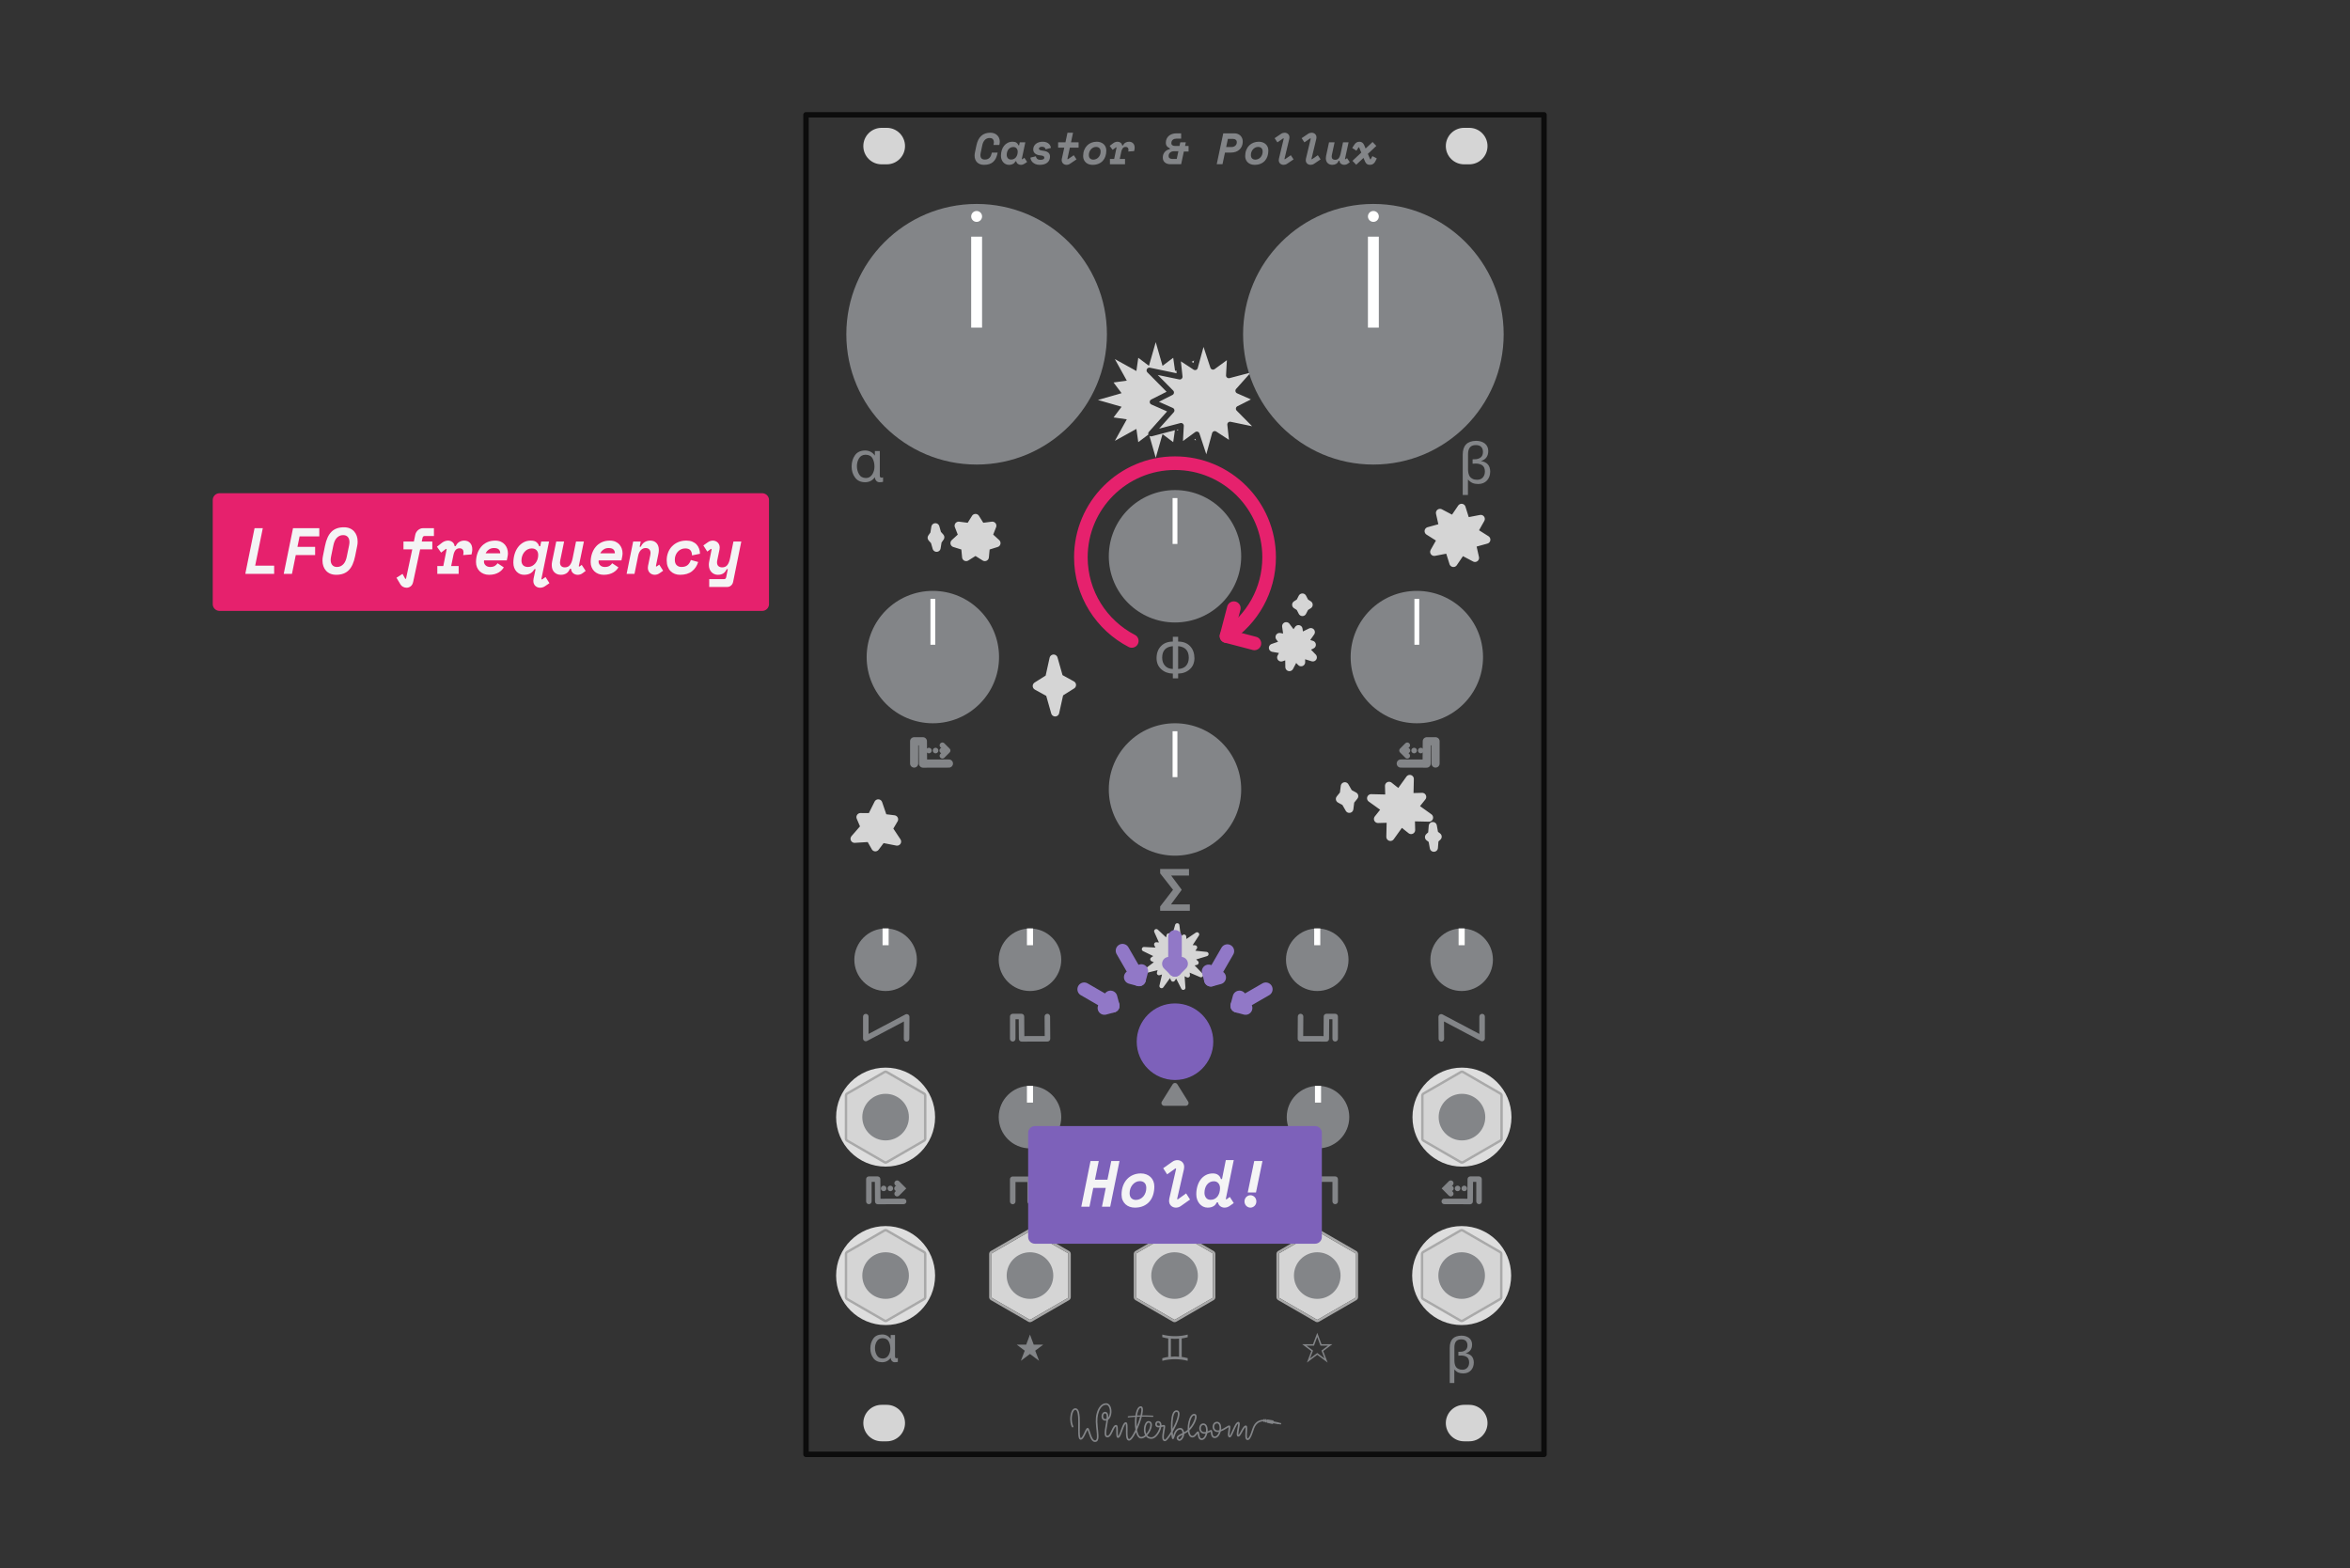<?xml version="1.0" encoding="UTF-8" standalone="no"?>
<!DOCTYPE svg PUBLIC "-//W3C//DTD SVG 1.1//EN" "http://www.w3.org/Graphics/SVG/1.1/DTD/svg11.dtd">
<svg width="100%" height="100%" viewBox="0 0 1800 1201" version="1.1" xmlns="http://www.w3.org/2000/svg" xmlns:xlink="http://www.w3.org/1999/xlink" xml:space="preserve" xmlns:serif="http://www.serif.com/" style="fill-rule:evenodd;clip-rule:evenodd;stroke-linecap:round;stroke-linejoin:round;stroke-miterlimit:1.5;">
    <rect x="0" y="0" width="1800" height="1201" fill="#333333" stroke="none"/>
    <rect id="_15---lfo-tweaks" serif:id="15 - lfo tweaks" x="0" y="0.928" width="1800" height="1200" style="fill:none;"/>
    <g id="_15---lfo-tweaks1" serif:id="15 - lfo tweaks">
        <g id="Base">
            <rect id="Outline" x="617.357" y="87.939" width="565.286" height="1025.98" style="fill:none;stroke:rgb(12,12,12);stroke-width:4.17px;"/>
            <path id="Mounting-holes" serif:id="Mounting holes" d="M693.207,1089.96c0,-7.711 -6.26,-13.972 -13.972,-13.972l-3.992,0c-7.712,0 -13.973,6.261 -13.973,13.972c0,7.712 6.261,13.973 13.973,13.973l3.992,-0c7.712,-0 13.972,-6.261 13.972,-13.973Zm0,-978.073c0,-7.711 -6.26,-13.972 -13.972,-13.972l-3.992,0c-7.712,0 -13.973,6.261 -13.973,13.972c0,7.712 6.261,13.973 13.973,13.973l3.992,-0c7.712,-0 13.972,-6.261 13.972,-13.973Zm446.161,978.073c0,-7.711 -6.26,-13.972 -13.972,-13.972l-3.992,0c-7.712,0 -13.973,6.261 -13.973,13.972c0,7.712 6.261,13.973 13.973,13.973l3.992,-0c7.712,-0 13.972,-6.261 13.972,-13.973Zm0,-978.073c0,-7.711 -6.26,-13.972 -13.972,-13.972l-3.992,0c-7.712,0 -13.973,6.261 -13.973,13.972c0,7.712 6.261,13.973 13.973,13.973l3.992,-0c7.712,-0 13.972,-6.261 13.972,-13.973Z" style="fill:rgb(213,213,213);"/>
            <g id="Legend">
                <path d="M685.538,1038.65c-0.051,1.129 0.315,1.681 1.098,1.656c0.475,-0 0.834,-0.084 1.078,-0.251l-0,3.043c-0.295,0.102 -0.68,0.166 -1.155,0.192c-0.501,0.052 -0.918,0.077 -1.252,0.077c-0.924,-0.025 -1.649,-0.366 -2.176,-1.02c-0.577,-0.629 -0.866,-1.393 -0.866,-2.292l-0.077,0c-1.605,2.208 -3.8,3.312 -6.585,3.312c-2.991,-0.051 -5.225,-1.123 -6.701,-3.215c-1.502,-2.028 -2.253,-4.461 -2.253,-7.298c0,-2.901 0.726,-5.398 2.176,-7.49c1.438,-2.131 3.71,-3.222 6.816,-3.273c2.76,-0 4.93,1.117 6.508,3.35l0.077,0l0,-2.965l3.312,-0l0,16.174Zm-9.377,1.887c1.027,-0 1.906,-0.238 2.638,-0.713c0.706,-0.449 1.297,-1.052 1.772,-1.81c0.924,-1.553 1.386,-3.26 1.386,-5.121c-0,-2.08 -0.424,-3.909 -1.271,-5.488c-0.86,-1.604 -2.426,-2.432 -4.698,-2.484c-2.015,0.052 -3.485,0.867 -4.409,2.446c-0.925,1.553 -1.387,3.273 -1.387,5.16c0,2.002 0.462,3.806 1.387,5.41c0.924,1.682 2.451,2.548 4.582,2.6Z" style="fill:rgb(131,133,136);fill-rule:nonzero;"/>
                <path d="M673.895,363.967c-0.059,1.291 0.359,1.922 1.254,1.893c0.543,-0 0.954,-0.096 1.232,-0.286l0,3.476c-0.337,0.118 -0.777,0.191 -1.32,0.22c-0.572,0.059 -1.049,0.088 -1.43,0.088c-1.056,-0.029 -1.885,-0.418 -2.487,-1.166c-0.66,-0.719 -0.99,-1.592 -0.99,-2.618l-0.088,-0c-1.834,2.523 -4.342,3.784 -7.526,3.784c-3.418,-0.058 -5.971,-1.283 -7.658,-3.674c-1.716,-2.318 -2.574,-5.098 -2.574,-8.34c-0,-3.316 0.829,-6.169 2.486,-8.56c1.643,-2.436 4.24,-3.683 7.79,-3.741c3.154,-0 5.634,1.276 7.438,3.829l0.088,-0l-0,-3.389l3.785,-0l-0,18.484Zm-10.717,2.157c1.174,-0 2.179,-0.272 3.015,-0.815c0.807,-0.513 1.482,-1.202 2.025,-2.068c1.056,-1.775 1.584,-3.726 1.584,-5.853c-0,-2.377 -0.484,-4.467 -1.452,-6.272c-0.983,-1.834 -2.773,-2.78 -5.37,-2.839c-2.303,0.059 -3.983,0.991 -5.039,2.795c-1.056,1.775 -1.584,3.741 -1.584,5.897c-0,2.289 0.528,4.35 1.584,6.184c1.056,1.922 2.802,2.912 5.237,2.971Z" style="fill:rgb(131,133,136);fill-rule:nonzero;"/>
                <path d="M1113.95,1059.26l-3.504,-0l-0,-27.034c-0,-6.046 2.971,-9.127 8.915,-9.242c2.336,-0 4.281,0.578 5.834,1.733c1.553,1.194 2.343,2.894 2.368,5.102c-0.025,3.466 -1.63,5.687 -4.813,6.662l-0,0.077c4.017,0.629 6.058,2.978 6.123,7.048c-0.026,2.4 -0.739,4.377 -2.138,5.93c-1.45,1.566 -3.408,2.362 -5.872,2.388c-1.502,-0 -2.767,-0.219 -3.794,-0.655c-1.052,-0.449 -2.092,-1.239 -3.119,-2.368l0,10.359Zm0.058,-17.233c-0,0.924 0.09,1.81 0.27,2.657c0.179,0.808 0.481,1.553 0.904,2.233c0.45,0.668 1.079,1.181 1.887,1.541c0.796,0.423 1.81,0.635 3.043,0.635c1.656,0 2.946,-0.539 3.87,-1.617c0.886,-1.027 1.328,-2.356 1.328,-3.986c-0.025,-1.938 -0.629,-3.318 -1.81,-4.14c-1.18,-0.757 -2.65,-1.136 -4.409,-1.136c-0.667,0.026 -1.341,0.064 -2.022,0.116l0,-2.965c0.578,-0 1.13,-0.013 1.656,-0.039c1.477,-0.026 2.728,-0.43 3.755,-1.213c1.001,-0.77 1.515,-2.009 1.54,-3.716c-0.077,-3.042 -1.694,-4.563 -4.852,-4.563c-1.823,0.025 -3.138,0.564 -3.947,1.617c-0.809,1.078 -1.213,2.535 -1.213,4.371l-0,10.205Z" style="fill:rgb(131,133,136);fill-rule:nonzero;"/>
                <path d="M1124.39,379.096l-4.005,-0l-0,-30.896c-0,-6.909 3.396,-10.43 10.188,-10.562c2.67,-0 4.893,0.66 6.668,1.98c1.775,1.365 2.677,3.308 2.706,5.832c-0.029,3.961 -1.863,6.499 -5.501,7.614l0,0.088c4.592,0.718 6.924,3.403 6.998,8.053c-0.03,2.744 -0.844,5.003 -2.443,6.778c-1.658,1.79 -3.895,2.699 -6.711,2.729c-1.717,-0 -3.162,-0.25 -4.335,-0.748c-1.203,-0.514 -2.392,-1.416 -3.565,-2.707l-0,11.839Zm0.066,-19.695c-0,1.056 0.102,2.069 0.308,3.037c0.205,0.924 0.55,1.775 1.034,2.552c0.513,0.763 1.232,1.35 2.157,1.761c0.909,0.484 2.068,0.726 3.476,0.726c1.893,-0 3.367,-0.616 4.423,-1.848c1.013,-1.174 1.519,-2.692 1.519,-4.556c-0.03,-2.215 -0.719,-3.792 -2.069,-4.731c-1.349,-0.865 -3.029,-1.298 -5.039,-1.298c-0.763,0.029 -1.533,0.073 -2.31,0.132l-0,-3.389c0.66,0 1.291,-0.014 1.892,-0.044c1.687,-0.029 3.117,-0.491 4.291,-1.386c1.144,-0.88 1.731,-2.296 1.76,-4.247c-0.088,-3.477 -1.936,-5.215 -5.545,-5.215c-2.083,0.029 -3.587,0.645 -4.511,1.848c-0.924,1.232 -1.386,2.897 -1.386,4.995l-0,11.663Z" style="fill:rgb(131,133,136);fill-rule:nonzero;"/>
                <path d="M902.399,512.375c2.655,-0.088 4.687,-0.909 6.095,-2.464c1.379,-1.599 2.069,-3.661 2.069,-6.184c-0.03,-5.398 -2.751,-8.34 -8.164,-8.824l-0,17.472Zm-4.049,3.521c-3.507,-0.059 -6.433,-1.137 -8.78,-3.235c-2.406,-2.083 -3.639,-4.907 -3.697,-8.472c-0,-3.843 1.107,-6.924 3.322,-9.242c2.201,-2.347 5.252,-3.535 9.155,-3.565l-0,-3.653l4.049,0l-0,3.653c3.946,0.03 7.012,1.218 9.198,3.565c2.171,2.318 3.271,5.399 3.301,9.242c-0.059,3.565 -1.277,6.389 -3.653,8.472c-2.348,2.098 -5.296,3.176 -8.846,3.235l-0,3.653l-4.049,-0l-0,-3.653Zm-0,-20.993c-5.443,0.484 -8.164,3.426 -8.164,8.824c-0,2.523 0.726,4.585 2.178,6.184c1.379,1.555 3.374,2.376 5.986,2.464l-0,-17.472Z" style="fill:rgb(131,133,136);fill-rule:nonzero;"/>
                <g>
                    <path d="M726.829,584.799l-19.82,0.059l-0.125,-17.109l-6.689,0l0,17.05" style="fill:none;stroke:rgb(131,133,136);stroke-width:6.25px;"/>
                    <path d="M721.836,570.819l4.03,4.03l-4.03,4.03" style="fill:none;stroke:rgb(131,133,136);stroke-width:4.23px;stroke-linejoin:miter;stroke-miterlimit:10;"/>
                    <path d="M707.062,574.849l18.804,0" style="fill:none;stroke:rgb(131,133,136);stroke-width:4.23px;stroke-dasharray:0.04,5.07,0,0;stroke-dashoffset:21.13;"/>
                </g>
                <g>
                    <path d="M1072.93,584.799l19.82,0.059l0.126,-17.109l6.688,0l0,17.05" style="fill:none;stroke:rgb(131,133,136);stroke-width:6.25px;"/>
                    <path d="M1077.92,578.879l-4.029,-4.03l4.029,-4.03" style="fill:none;stroke:rgb(131,133,136);stroke-width:4.23px;stroke-linejoin:miter;stroke-miterlimit:10;"/>
                    <path d="M1092.7,574.849l-18.803,0" style="fill:none;stroke:rgb(131,133,136);stroke-width:4.23px;stroke-dasharray:0.04,5.07,0,0;stroke-dashoffset:21.13;"/>
                </g>
                <path d="M905.028,681.691l0,-0.374l-7.988,-10.717l13.688,0l-0,-5.017l-22.094,0l0,3.345l9.859,12.565l-9.859,12.785l0,3.323l22.732,-0l-0,-4.93l-14.436,0l8.098,-10.98Z" style="fill:rgb(131,133,136);fill-rule:nonzero;"/>
                <path d="M788.917,1022.18l-2.893,7.701l-7.264,0l6.14,4.621l-2.956,7.763l6.973,-5.245l6.993,5.245l-2.976,-7.763l6.14,-4.621l-7.285,0l-2.872,-7.701Z" style="fill:rgb(131,133,136);fill-rule:nonzero;"/>
                <path d="M1008.96,1020.82l-3.284,8.743l-8.247,0l6.971,5.246l-3.356,8.814l7.916,-5.954l7.94,5.954l-3.379,-8.814l6.971,-5.246l-8.271,0l-3.261,-8.743Zm0,3.167l2.482,6.687l5.742,-0l-4.986,3.757l2.316,6.026l-5.554,-4.159l-5.553,4.159l2.316,-6.026l-4.986,-3.757l5.719,-0l2.504,-6.687Z" style="fill:rgb(131,133,136);fill-rule:nonzero;"/>
                <path d="M894.81,1025.15c-1.497,-0.198 -3.01,-0.528 -4.539,-0.99l-0,-1.981c3.103,0.803 6.354,1.205 9.754,1.205c3.4,-0 6.634,-0.402 9.704,-1.205l0,2.014c-1.573,0.429 -3.103,0.748 -4.588,0.957l-0,14.127c1.485,0.209 3.015,0.523 4.588,0.941l0,2.046c-3.07,-0.814 -6.304,-1.221 -9.704,-1.221c-3.4,0 -6.651,0.407 -9.754,1.221l-0,-1.98c1.529,-0.484 3.042,-0.82 4.539,-1.007l-0,-14.127Zm2.046,13.979c2.079,-0.231 4.159,-0.231 6.238,-0l0,-13.831c-2.079,0.231 -4.159,0.231 -6.238,0l-0,13.831Z" style="fill:rgb(131,133,136);fill-rule:nonzero;"/>
                <path d="M967.578,1088.59c-4.385,0.297 -6.232,3.205 -7.214,6.27c-0.863,2.695 -1.83,5.477 -2.883,6.907c-0.584,0.793 -1.235,1.201 -1.868,1.201c-0.629,-0 -1.089,-0.332 -1.384,-0.954c-0.449,-0.948 -0.438,-2.803 -0.319,-4.661c0.094,-1.458 0.237,-2.915 0.175,-3.848c-0.009,-0.135 -0.038,-0.288 -0.063,-0.402c-0.054,0.028 -0.108,0.066 -0.164,0.108c-0.207,0.156 -0.411,0.382 -0.618,0.651c-0.719,0.933 -1.43,2.348 -2.102,3.576c-0.574,1.047 -1.132,1.964 -1.629,2.425c-0.338,0.313 -0.681,0.453 -0.989,0.453c-0.581,-0 -0.998,-0.354 -1.159,-1.094c-0.206,-0.944 0.081,-2.798 0.418,-4.65c0.267,-1.467 0.555,-2.934 0.566,-3.873c0.001,-0.119 -0.012,-0.254 -0.026,-0.359c-0.08,0.047 -0.16,0.117 -0.246,0.196c-0.259,0.24 -0.517,0.585 -0.779,0.999c-0.87,1.375 -1.735,3.457 -2.525,5.266c-0.65,1.488 -1.258,2.798 -1.768,3.453c-0.367,0.47 -0.758,0.659 -1.065,0.659c-0.58,0 -0.978,-0.301 -1.207,-0.864c-0.313,-0.771 -0.196,-2.284 0.026,-3.796c0.138,-0.939 0.303,-1.877 0.373,-2.6c0.017,-0.177 0.02,-0.377 0.017,-0.539c-0.052,0.025 -0.108,0.054 -0.167,0.084c-0.479,0.242 -1.095,0.631 -1.795,1.063c-1.226,0.756 -2.695,1.62 -4.152,2.132c-0.297,1.175 -0.776,2.292 -1.407,3.162c-0.839,1.157 -1.945,1.887 -3.232,1.887c-1.133,-0 -1.838,-0.575 -2.285,-1.392c-0.377,-0.689 -0.553,-1.571 -0.661,-2.358c-0.048,-0.355 -0.113,-0.777 -0.159,-1.068c-0.232,0.101 -0.543,0.239 -0.824,0.371c-0.494,0.235 -1.071,0.493 -1.69,0.703c-0.261,1.227 -0.709,2.397 -1.311,3.304c-0.793,1.197 -1.856,1.943 -3.081,1.943c-1.089,-0 -1.803,-0.605 -2.264,-1.489c-0.383,-0.733 -0.579,-1.674 -0.701,-2.513c-0.052,-0.358 -0.091,-0.695 -0.129,-0.982c-0.148,0.172 -0.306,0.373 -0.474,0.585c-0.498,0.629 -1.079,1.347 -1.731,1.826c-0.517,0.379 -1.079,0.613 -1.676,0.613c-1.073,-0 -1.91,-0.522 -2.521,-1.427c-0.503,-0.745 -0.846,-1.777 -1.036,-2.968c-0.877,0.64 -1.851,1.196 -2.803,1.701c-0.004,0.125 -0.012,0.249 -0.024,0.372c-0.127,1.326 -0.761,2.779 -1.573,3.73c-0.627,0.734 -1.372,1.164 -2.07,1.164c-0.364,-0 -0.788,-0.141 -1.16,-0.413c-0.53,-0.388 -0.949,-1.031 -0.949,-1.796c-0,-0.772 0.582,-1.516 1.615,-2.195c0.773,-0.509 1.812,-1.014 2.915,-1.58c-0.069,-0.746 -0.295,-1.466 -0.659,-1.991c-0.273,-0.393 -0.623,-0.674 -1.064,-0.674c-1.367,-0 -2.274,0.792 -2.926,1.793c-0.73,1.122 -1.15,2.506 -1.469,3.542c-0.222,0.72 -0.412,1.292 -0.593,1.573c-0.22,0.341 -0.497,0.45 -0.732,0.45c-0.125,-0 -0.26,-0.033 -0.392,-0.132c-0.082,-0.062 -0.224,-0.217 -0.318,-0.512c-0.147,-0.459 -0.329,-1.593 -0.476,-3.114c-0.586,0.938 -1.163,1.794 -1.705,2.525c-0.861,1.165 -1.645,2.022 -2.238,2.437c-0.371,0.259 -0.706,0.367 -0.968,0.367c-1.146,-0 -1.788,-0.804 -1.987,-2.152c-0.224,-1.522 0.134,-3.826 0.482,-5.828c0.176,-1.017 0.347,-1.953 0.42,-2.651c0.02,-0.189 0.023,-0.399 0.022,-0.558c-0.529,0.044 -1.105,0.17 -1.689,0.297c-0.389,2.129 -1.582,4.678 -3.139,6.519c-1.316,1.555 -2.898,2.589 -4.448,2.589c-1.877,0 -3.235,-0.732 -4.158,-1.858c-1.167,0.976 -2.459,1.584 -3.745,1.584c-1.357,-0 -2.486,-1.031 -3.267,-2.806c-0.257,-0.584 -0.48,-1.251 -0.669,-1.979c-0.606,1.225 -1.219,2.338 -1.811,3.27c-0.708,1.113 -1.394,1.976 -2.005,2.492c-0.522,0.441 -1.022,0.646 -1.45,0.646c-0.93,0 -1.588,-0.632 -1.954,-1.765c-0.415,-1.284 -0.47,-3.289 -0.449,-5.296c0.02,-1.899 0.103,-3.798 -0.056,-5.014c-0.035,-0.274 -0.082,-0.507 -0.151,-0.688c-0.011,-0.029 -0.029,-0.064 -0.045,-0.093c-0.039,0.025 -0.076,0.067 -0.12,0.109c-0.17,0.162 -0.335,0.399 -0.503,0.686c-0.592,1.012 -1.171,2.595 -1.743,4.176c-0.702,1.944 -1.398,3.884 -2.06,4.876c-0.427,0.639 -0.913,0.929 -1.326,0.929c-0.476,-0 -0.886,-0.292 -1.119,-0.933c-0.297,-0.819 -0.316,-2.424 -0.305,-4.031c0.008,-1.26 0.029,-2.52 -0.119,-3.326c-0.025,-0.134 -0.08,-0.292 -0.115,-0.385c-0.281,0.06 -0.517,0.304 -0.759,0.612c-0.602,0.764 -1.125,1.963 -1.679,3.158c-0.604,1.303 -1.244,2.6 -2.004,3.434c-0.612,0.672 -1.308,1.062 -2.096,1.062c-1.256,0 -1.932,-0.89 -2.088,-2.46c-0.18,-1.801 0.329,-4.615 0.819,-7.428c0.176,-1.01 0.351,-2.02 0.483,-2.978c-0.226,0.044 -0.461,0.067 -0.706,0.067c-2.558,-0 -3.341,-2.393 -2.858,-4.35c0.335,-1.357 1.287,-2.417 2.508,-2.417c1.399,0 2.153,0.893 2.413,2.419c0.093,0.549 0.117,1.191 0.091,1.899c0.086,-0.117 0.167,-0.241 0.243,-0.371c0.621,-1.056 0.947,-2.466 0.99,-3.874c0.042,-1.405 -0.197,-2.812 -0.743,-3.866c-0.476,-0.918 -1.189,-1.562 -2.186,-1.562c-1.67,-0 -3.06,0.996 -4.134,2.552c-1.738,2.516 -2.649,6.468 -2.505,10.476c0.185,5.164 1.295,10.426 0.689,13.118c-0.193,0.858 -0.557,1.489 -1.092,1.869c-0.379,0.27 -0.849,0.424 -1.434,0.424c-1.01,-0 -1.887,-0.622 -2.608,-1.642c-0.916,-1.295 -1.603,-3.251 -2.153,-4.955c-0.345,-1.071 -0.635,-2.036 -0.905,-2.636c-0.01,-0.024 -0.022,-0.048 -0.035,-0.073l-0.031,0.044c-0.322,0.482 -0.685,1.26 -1.083,2.122c-0.75,1.627 -1.618,3.531 -2.512,4.531c-0.511,0.572 -1.06,0.871 -1.584,0.871c-0.615,0 -1.146,-0.419 -1.459,-1.321c-0.484,-1.391 -0.532,-4.184 -0.498,-7.347c0.042,-3.907 0.186,-8.402 -0.39,-11.371c-0.176,-0.907 -0.413,-1.662 -0.762,-2.187c-0.259,-0.39 -0.578,-0.634 -1.005,-0.634c-0.739,-0 -1.253,0.635 -1.667,1.487c-0.765,1.57 -1.09,3.92 -1.053,5.846c0.061,3.194 1.142,5.224 1.142,5.224c0.16,0.298 0.049,0.671 -0.25,0.832c-0.299,0.161 -0.671,0.049 -0.832,-0.25c-0,0 -1.221,-2.244 -1.289,-5.782c-0.04,-2.113 0.338,-4.686 1.177,-6.408c0.654,-1.344 1.607,-2.178 2.772,-2.178c1.302,-0 2.225,1.027 2.739,2.823c0.64,2.237 0.715,5.731 0.687,9.226c-0.032,3.944 -0.197,7.887 0.271,9.898c0.067,0.287 0.144,0.528 0.245,0.712c0.055,0.102 0.084,0.202 0.172,0.202c0.128,-0 0.246,-0.077 0.372,-0.177c0.211,-0.167 0.416,-0.408 0.621,-0.696c0.71,-0.996 1.383,-2.505 1.987,-3.816c0.51,-1.104 0.981,-2.075 1.375,-2.56c0.315,-0.389 0.654,-0.537 0.921,-0.537c0.246,-0 0.543,0.121 0.795,0.477c0.253,0.358 0.532,1.086 0.832,2.003c0.536,1.642 1.19,3.942 2.141,5.518c0.52,0.862 1.095,1.525 1.867,1.525c0.593,0 0.954,-0.297 1.165,-0.808c0.187,-0.449 0.274,-1.029 0.307,-1.709c0.139,-2.842 -0.707,-7.266 -0.863,-11.621c-0.154,-4.295 0.859,-8.522 2.722,-11.219c1.326,-1.92 3.083,-3.082 5.145,-3.082c1.193,0 2.141,0.573 2.834,1.51c0.93,1.258 1.382,3.218 1.323,5.184c-0.059,1.961 -0.626,3.916 -1.651,5.17c-0.285,0.35 -0.605,0.648 -0.959,0.884c-0.138,1.18 -0.349,2.452 -0.571,3.725c-0.468,2.688 -0.979,5.375 -0.808,7.095c0.078,0.782 0.241,1.354 0.866,1.354c0.597,-0 1.06,-0.448 1.499,-1.044c0.55,-0.747 1.025,-1.745 1.487,-2.741c0.598,-1.29 1.178,-2.576 1.827,-3.401c0.555,-0.704 1.182,-1.096 1.862,-1.096c0.454,0 0.862,0.291 1.075,0.954c0.263,0.815 0.261,2.412 0.25,4.01c-0.008,1.253 -0.018,2.507 0.152,3.309c0.024,0.112 0.071,0.242 0.109,0.335c0.01,-0.009 0.019,-0.018 0.027,-0.026c0.153,-0.163 0.303,-0.402 0.459,-0.692c0.547,-1.016 1.106,-2.606 1.68,-4.194c0.706,-1.954 1.442,-3.903 2.178,-4.9c0.453,-0.614 0.956,-0.905 1.414,-0.905c0.476,-0 0.882,0.279 1.122,0.907c0.308,0.805 0.343,2.42 0.317,4.249c-0.031,2.178 -0.129,4.682 0.234,6.337c0.084,0.382 0.19,0.713 0.338,0.971c0.14,0.245 0.312,0.415 0.573,0.415c0.202,0 0.411,-0.148 0.657,-0.356c0.541,-0.456 1.135,-1.228 1.761,-2.212c0.797,-1.255 1.633,-2.846 2.437,-4.596c-0.28,-1.727 -0.412,-3.65 -0.402,-5.574c0.008,-1.439 0.097,-2.877 0.262,-4.234c-3.47,0.194 -5.198,0.495 -5.198,0.495c-0.267,0.047 -0.522,-0.132 -0.569,-0.4c-0.047,-0.267 0.132,-0.522 0.4,-0.568c-0,-0 1.828,-0.321 5.503,-0.518c0.34,-2.218 0.893,-4.145 1.63,-5.386c0.669,-1.125 1.513,-1.725 2.435,-1.725c0.792,-0 1.346,0.488 1.58,1.468c0.242,1.011 0.115,2.678 -0.307,4.688c-0.055,0.263 -0.115,0.532 -0.179,0.807c2.329,-0.015 5.042,0.033 8.139,0.183c0.271,0.014 0.48,0.244 0.467,0.515c-0.013,0.271 -0.244,0.481 -0.515,0.467c-3.192,-0.155 -5.97,-0.2 -8.336,-0.18c-0.829,3.167 -2.176,6.888 -3.64,10.13c0.222,1.256 0.532,2.386 0.935,3.301c0.54,1.228 1.203,2.072 2.142,2.072c1.064,0 2.112,-0.557 3.067,-1.39c-0.882,-1.695 -1.089,-3.882 -0.802,-5.843c0.227,-1.552 0.762,-2.942 1.468,-3.811c0.566,-0.697 1.249,-1.078 1.975,-1.078c0.784,0 1.367,0.25 1.785,0.655c0.583,0.566 0.854,1.485 0.793,2.611c-0.123,2.251 -1.564,5.409 -3.565,7.569l-0.085,0.09c0.719,0.893 1.779,1.472 3.267,1.472c1.05,-0 2.085,-0.662 3.02,-1.615c1.522,-1.554 2.752,-3.905 3.247,-5.948l0.014,-0.062c-0.306,0.046 -0.605,0.075 -0.891,0.075c-1.946,-0 -2.706,-1.713 -2.397,-3.093c0.216,-0.967 0.939,-1.754 2.094,-1.754c0.781,0 1.367,0.253 1.792,0.667c0.579,0.564 0.866,1.476 0.843,2.592c0.677,-0.147 1.34,-0.284 1.926,-0.284c0.318,0 0.575,0.145 0.736,0.481c0.089,0.188 0.146,0.503 0.131,0.924c-0.025,0.741 -0.241,1.934 -0.471,3.259c-0.324,1.869 -0.685,4.018 -0.476,5.439c0.091,0.619 0.245,1.102 0.771,1.102c0.031,-0 0.062,-0.025 0.102,-0.046c0.112,-0.058 0.235,-0.147 0.368,-0.259c0.492,-0.413 1.09,-1.11 1.749,-2c0.792,-1.072 1.664,-2.417 2.528,-3.897c-0.262,-4.332 -0.182,-10.218 1.062,-13.477c0.667,-1.748 1.7,-2.771 3.038,-2.771c0.64,0 1.131,0.19 1.5,0.511c0.36,0.312 0.61,0.76 0.738,1.334c0.207,0.928 0.085,2.241 -0.304,3.77c-0.81,3.19 -2.759,7.395 -4.785,10.922c0.009,0.136 0.018,0.27 0.028,0.402c0.075,1.026 0.167,1.936 0.262,2.659c0.344,-1.112 0.81,-2.548 1.575,-3.725c0.874,-1.342 2.123,-2.352 3.956,-2.352c0.84,-0 1.555,0.455 2.074,1.203c0.39,0.562 0.666,1.298 0.802,2.082c0.964,-0.528 1.921,-1.116 2.742,-1.806c-0.014,-0.233 -0.022,-0.47 -0.027,-0.71c-0.06,-3.527 0.89,-7.667 2.371,-9.837c0.749,-1.096 1.654,-1.709 2.602,-1.709c0.548,-0 0.965,0.175 1.274,0.464c0.414,0.387 0.644,1.022 0.633,1.854c-0.033,2.517 -2.326,7.191 -5.377,10.252c-0.067,0.067 -0.136,0.133 -0.205,0.199c0.099,1.029 0.308,1.956 0.65,2.686c0.392,0.836 0.957,1.399 1.79,1.399c0.443,-0 0.837,-0.258 1.206,-0.582c0.46,-0.405 0.871,-0.928 1.237,-1.39c0.404,-0.51 0.767,-0.952 1.072,-1.177c0.244,-0.179 0.482,-0.254 0.692,-0.254c0.211,-0 0.421,0.08 0.587,0.313c0.063,0.087 0.127,0.219 0.175,0.396c0.062,0.226 0.11,0.573 0.162,0.987c0.094,0.743 0.207,1.735 0.532,2.54c0.248,0.612 0.615,1.127 1.312,1.127c0.835,0 1.516,-0.577 2.057,-1.393c0.426,-0.642 0.761,-1.433 0.992,-2.281c-0.307,0.051 -0.616,0.079 -0.925,0.079c-3.118,0 -4.289,-2.793 -3.861,-5.049c0.299,-1.578 1.372,-2.847 2.999,-2.847c2.144,0 3.282,2.053 3.384,4.635c0.019,0.474 0.004,0.963 -0.043,1.455c0.539,-0.221 1.025,-0.465 1.42,-0.653c0.552,-0.263 0.983,-0.416 1.21,-0.416c0.263,0 0.512,0.115 0.688,0.426c0.12,0.212 0.21,0.642 0.278,1.186c0.085,0.682 0.169,1.594 0.477,2.334c0.234,0.563 0.614,1.021 1.335,1.021c0.903,-0 1.648,-0.566 2.237,-1.379c0.426,-0.588 0.77,-1.305 1.022,-2.074c-0.311,0.052 -0.617,0.081 -0.916,0.081c-3.1,-0 -4.346,-2.798 -3.86,-5.051c0.335,-1.55 1.469,-2.824 3.319,-2.824c2.067,0 3.155,2.019 3.187,4.565c0.006,0.476 -0.023,0.968 -0.086,1.462c1.144,-0.487 2.274,-1.18 3.243,-1.778c0.867,-0.535 1.615,-1.004 2.149,-1.239c0.321,-0.141 0.591,-0.204 0.792,-0.204c0.402,-0 0.747,0.227 0.865,0.806c0.104,0.508 -0.016,1.531 -0.194,2.687c-0.203,1.317 -0.468,2.831 -0.381,3.832c0.014,0.158 0.037,0.301 0.075,0.423c0.016,0.051 0.019,0.105 0.04,0.137c0.043,-0.041 0.104,-0.103 0.148,-0.158c0.124,-0.16 0.253,-0.366 0.389,-0.607c0.567,-1.008 1.217,-2.584 1.908,-4.158c0.848,-1.93 1.765,-3.853 2.651,-4.837c0.511,-0.567 1.047,-0.849 1.54,-0.849c0.362,-0 0.639,0.161 0.829,0.486c0.143,0.244 0.231,0.649 0.225,1.179c-0.012,0.989 -0.305,2.534 -0.586,4.079c-0.265,1.451 -0.522,2.902 -0.469,3.831c0.008,0.138 0.045,0.299 0.072,0.404c0.029,-0.021 0.059,-0.044 0.082,-0.065c0.109,-0.101 0.22,-0.232 0.335,-0.385c0.508,-0.679 1.058,-1.742 1.633,-2.803c0.614,-1.135 1.258,-2.266 1.896,-2.992c0.552,-0.628 1.138,-0.965 1.682,-0.965c0.421,0 0.787,0.244 0.966,0.829c0.192,0.629 0.152,1.891 0.053,3.32c-0.115,1.666 -0.291,3.582 -0.085,4.848c0.044,0.276 0.106,0.516 0.201,0.703c0.062,0.122 0.131,0.222 0.259,0.222c0.178,-0 0.339,-0.115 0.508,-0.273c0.264,-0.247 0.516,-0.606 0.765,-1.042c0.839,-1.463 1.602,-3.735 2.308,-5.939c1.149,-3.587 3.368,-6.946 8.65,-7.14l0.07,-0.327c0.031,-0.147 0.175,-0.241 0.322,-0.209l0.327,0.07c0.147,0.031 0.24,0.175 0.209,0.322l-0.058,0.271c0.003,0.003 0.006,0.005 0.009,0.007l0.256,0.051l0.061,-0.286c0.043,-0.202 0.242,-0.33 0.444,-0.287l0.459,0.098c0.202,0.043 0.331,0.241 0.287,0.443l-0.057,0.267l0.244,0.048l0.054,-0.271c0.046,-0.234 0.27,-0.389 0.506,-0.348l4.15,0.714c0.243,0.042 0.404,0.276 0.357,0.518l-0.013,0.066l0.029,0.006c0.123,0.023 0.212,0.121 0.232,0.237l3.661,0.721c0.167,0.033 0.3,0.143 0.368,0.287l1.243,0.147l0.347,0.462l-0.08,0.409l-0.497,0.296l-1.203,-0.338c-0.118,0.109 -0.284,0.162 -0.453,0.129l-3.66,-0.721c-0.063,0.099 -0.182,0.155 -0.305,0.131l-0.029,-0.006l-0.013,0.066c-0.047,0.242 -0.286,0.398 -0.527,0.344l-4.11,-0.913c-0.233,-0.052 -0.383,-0.281 -0.337,-0.515l0.054,-0.271l-0.262,-0.051l-0.061,0.286c-0.043,0.201 -0.242,0.33 -0.444,0.287l-0.459,-0.098c-0.202,-0.043 -0.33,-0.242 -0.287,-0.444l0.057,-0.267l-0.267,-0.052l-0.062,0.29c-0.031,0.147 -0.175,0.24 -0.321,0.209l-0.328,-0.07c-0.147,-0.031 -0.24,-0.175 -0.209,-0.322l0.03,-0.141Zm-61.84,10.381c-0.463,0.239 -0.907,0.469 -1.315,0.694c-0.606,0.335 -1.128,0.657 -1.494,0.993c-0.247,0.226 -0.43,0.437 -0.43,0.69c-0,0.346 0.205,0.628 0.445,0.804c0.142,0.103 0.297,0.176 0.435,0.176c0.398,0 0.779,-0.315 1.136,-0.733c0.577,-0.676 1.043,-1.664 1.223,-2.624Zm-27.743,-0.716c1.309,-1.472 2.341,-3.401 2.815,-5.11c0.232,-0.838 0.332,-1.62 0.242,-2.258c-0.053,-0.38 -0.17,-0.702 -0.397,-0.922c-0.215,-0.209 -0.525,-0.308 -0.929,-0.308c-0.386,-0 -0.72,0.253 -1.021,0.623c-0.593,0.731 -1.015,1.911 -1.206,3.215c-0.23,1.57 -0.127,3.348 0.496,4.76Zm45.704,-1.515c0.089,-0.617 0.124,-1.238 0.1,-1.831c-0.039,-0.987 -0.235,-1.894 -0.64,-2.552c-0.338,-0.549 -0.832,-0.903 -1.516,-0.903c-1.012,0 -1.606,0.865 -1.792,1.847c-0.3,1.585 0.463,3.592 2.654,3.592c0.401,-0 0.803,-0.059 1.194,-0.153Zm10.286,-1.296c0.118,-0.638 0.175,-1.283 0.167,-1.897c-0.012,-0.961 -0.18,-1.846 -0.555,-2.487c-0.307,-0.525 -0.763,-0.865 -1.403,-0.865c-1.195,-0 -1.902,0.853 -2.118,1.854c-0.34,1.576 0.491,3.563 2.659,3.563c0.406,0 0.825,-0.061 1.25,-0.168Zm-35.844,-1.071c1.61,-3.014 3.05,-6.304 3.709,-8.903c0.33,-1.299 0.471,-2.411 0.296,-3.2c-0.064,-0.285 -0.166,-0.519 -0.345,-0.674c-0.169,-0.146 -0.401,-0.209 -0.694,-0.209c-0.891,-0 -1.446,0.817 -1.89,1.98c-1.017,2.665 -1.201,7.157 -1.076,11.006Zm12.754,-0.397c2.143,-2.381 3.816,-5.519 4.294,-7.743c0.125,-0.578 0.169,-1.087 0.099,-1.49c-0.036,-0.201 -0.094,-0.369 -0.212,-0.48c-0.104,-0.097 -0.251,-0.132 -0.435,-0.132c-0.369,-0 -0.707,0.194 -1.028,0.5c-0.404,0.384 -0.767,0.938 -1.093,1.602c-0.993,2.026 -1.604,5.038 -1.625,7.743Zm-37.59,-8.912c-0.915,0.017 -1.76,0.044 -2.534,0.077c-0.173,1.37 -0.265,2.836 -0.273,4.301c-0.006,1.136 0.037,2.272 0.134,3.363c1.066,-2.571 2.019,-5.309 2.673,-7.741Zm15.098,6.875c0.025,-0.359 0.016,-0.696 -0.033,-1c-0.063,-0.397 -0.191,-0.734 -0.427,-0.964c-0.22,-0.214 -0.532,-0.318 -0.935,-0.318c-0.506,-0 -0.8,0.37 -0.895,0.793c-0.158,0.704 0.206,1.596 1.198,1.596c0.348,0 0.716,-0.043 1.092,-0.107Zm-40.819,-5.214c0.1,-1.051 0.117,-1.996 -0.012,-2.753c-0.14,-0.823 -0.447,-1.396 -1.201,-1.396c-0.695,-0 -1.124,0.711 -1.315,1.482c-0.304,1.234 0.053,2.827 1.665,2.827c0.311,0 0.598,-0.056 0.863,-0.16Zm25.975,-2.649c0.089,-0.367 0.171,-0.725 0.244,-1.073c0.373,-1.781 0.528,-3.255 0.314,-4.15c-0.071,-0.296 -0.146,-0.525 -0.385,-0.525c-0.331,-0 -0.622,0.18 -0.893,0.465c-0.358,0.376 -0.668,0.924 -0.943,1.593c-0.422,1.027 -0.751,2.324 -0.983,3.765c0.809,-0.033 1.691,-0.059 2.646,-0.075Z" style="fill:rgb(131,133,136);"/>
                <path d="M754.404,122.201c0.834,-0 1.549,-0.136 2.146,-0.406c0.598,-0.27 1.099,-0.625 1.505,-1.065c0.405,-0.439 0.726,-0.946 0.963,-1.521c0.236,-0.574 0.422,-1.155 0.558,-1.74l0.135,-0.609l4.461,0l-0.135,0.609c-0.315,1.464 -0.743,2.743 -1.284,3.836c-0.541,1.093 -1.228,2.005 -2.062,2.738c-0.834,0.732 -1.825,1.284 -2.974,1.656c-1.15,0.372 -2.502,0.558 -4.056,0.558c-1.06,-0 -2.028,-0.158 -2.907,-0.474c-0.879,-0.315 -1.634,-0.777 -2.265,-1.385c-0.631,-0.609 -1.121,-1.347 -1.47,-2.214c-0.349,-0.868 -0.524,-1.865 -0.524,-2.992c-0,-0.405 0.022,-0.811 0.068,-1.216c0.045,-0.406 0.123,-0.868 0.236,-1.386l1.116,-5.273c0.698,-3.267 1.937,-5.695 3.718,-7.284c1.78,-1.589 4.101,-2.383 6.962,-2.383c1.127,0 2.135,0.18 3.025,0.541c0.891,0.36 1.645,0.851 2.265,1.47c0.62,0.62 1.093,1.347 1.42,2.18c0.326,0.834 0.49,1.724 0.49,2.671c-0,0.315 -0.023,0.63 -0.068,0.946c-0.045,0.315 -0.101,0.642 -0.169,0.98l-0.135,0.609l-4.462,-0l0.136,-0.609c0.135,-0.541 0.202,-1.059 0.202,-1.555c0,-0.878 -0.253,-1.628 -0.76,-2.247c-0.507,-0.62 -1.392,-0.93 -2.653,-0.93c-0.744,0 -1.42,0.141 -2.028,0.423c-0.609,0.281 -1.138,0.664 -1.589,1.149c-0.451,0.484 -0.828,1.048 -1.132,1.69c-0.305,0.642 -0.536,1.312 -0.693,2.011l-1.251,5.949c-0.067,0.338 -0.124,0.67 -0.169,0.997c-0.045,0.327 -0.067,0.636 -0.067,0.929c-0,1.014 0.264,1.826 0.794,2.434c0.529,0.608 1.414,0.913 2.653,0.913Z" style="fill:rgb(131,133,136);fill-rule:nonzero;"/>
                <path d="M782.661,121.761l0.338,0.237l1.622,-1.149l2.13,3.177l-1.994,1.352c-0.879,0.586 -1.803,0.879 -2.772,0.879c-0.856,-0 -1.622,-0.237 -2.298,-0.71c-0.676,-0.473 -1.105,-1.138 -1.285,-1.994l-0.608,-0c-0.203,0.383 -0.44,0.738 -0.71,1.064c-0.27,0.327 -0.603,0.609 -0.997,0.845c-0.394,0.237 -0.856,0.428 -1.386,0.575c-0.529,0.146 -1.155,0.22 -1.876,0.22c-0.879,-0 -1.69,-0.175 -2.433,-0.524c-0.744,-0.35 -1.392,-0.834 -1.944,-1.454c-0.552,-0.619 -0.986,-1.346 -1.301,-2.18c-0.316,-0.834 -0.473,-1.746 -0.473,-2.738c-0,-1.509 0.202,-2.918 0.608,-4.225c0.406,-1.307 0.991,-2.45 1.758,-3.43c0.766,-0.981 1.706,-1.752 2.822,-2.316c1.115,-0.563 2.372,-0.845 3.769,-0.845c1.239,0 2.219,0.248 2.94,0.744c0.721,0.496 1.206,1.149 1.454,1.96l0.608,0l0.473,-2.23l4.259,-0l-2.704,12.742Zm-8.18,0.44c0.812,-0 1.533,-0.164 2.164,-0.491c0.631,-0.326 1.154,-0.76 1.571,-1.301c0.417,-0.541 0.738,-1.177 0.964,-1.91c0.225,-0.732 0.338,-1.504 0.338,-2.315c-0,-1.059 -0.305,-1.921 -0.913,-2.586c-0.608,-0.664 -1.42,-0.997 -2.434,-0.997c-0.811,0 -1.532,0.164 -2.163,0.49c-0.631,0.327 -1.16,0.761 -1.588,1.302c-0.429,0.541 -0.755,1.177 -0.981,1.909c-0.225,0.733 -0.338,1.505 -0.338,2.316c0,0.946 0.276,1.78 0.829,2.501c0.552,0.721 1.402,1.082 2.551,1.082Z" style="fill:rgb(131,133,136);fill-rule:nonzero;"/>
                <path d="M798.04,112.399c-0.248,-0 -0.501,0.028 -0.76,0.084c-0.26,0.056 -0.502,0.141 -0.727,0.254c-0.225,0.112 -0.411,0.264 -0.558,0.456c-0.146,0.191 -0.22,0.422 -0.22,0.693c0,0.473 0.271,0.822 0.812,1.048c0.54,0.225 1.464,0.416 2.771,0.574c1.465,0.18 2.648,0.625 3.549,1.335c0.902,0.71 1.352,1.73 1.352,3.059c0,1.983 -0.693,3.538 -2.078,4.665c-1.386,1.126 -3.307,1.69 -5.763,1.69c-1.24,-0 -2.304,-0.181 -3.194,-0.541c-0.891,-0.361 -1.623,-0.811 -2.197,-1.352c-0.575,-0.541 -1.009,-1.138 -1.302,-1.792c-0.293,-0.653 -0.45,-1.273 -0.473,-1.859l4.191,-1.014c0.068,0.744 0.383,1.381 0.947,1.91c0.563,0.53 1.419,0.794 2.568,0.794c0.789,0 1.476,-0.124 2.062,-0.371c0.586,-0.248 0.879,-0.688 0.879,-1.319c0,-0.473 -0.225,-0.85 -0.676,-1.132c-0.451,-0.282 -1.284,-0.479 -2.501,-0.591c-1.623,-0.136 -2.913,-0.598 -3.87,-1.386c-0.958,-0.789 -1.437,-1.837 -1.437,-3.144c0,-0.946 0.197,-1.791 0.592,-2.535c0.394,-0.743 0.918,-1.363 1.571,-1.859c0.654,-0.495 1.414,-0.873 2.282,-1.132c0.867,-0.259 1.774,-0.389 2.721,-0.389c1.172,0 2.152,0.158 2.94,0.474c0.789,0.315 1.431,0.709 1.927,1.183c0.496,0.473 0.862,0.985 1.099,1.537c0.236,0.553 0.388,1.065 0.456,1.538l-4.124,1.082c-0.09,-0.608 -0.372,-1.087 -0.845,-1.437c-0.473,-0.349 -1.138,-0.523 -1.994,-0.523Z" style="fill:rgb(131,133,136);fill-rule:nonzero;"/>
                <path d="M815.21,113.075l-4.732,-0l0,-4.056l5.611,-0l1.555,-7.369l4.259,0l-1.555,7.369l5.814,-0l-0,4.056l-6.693,-0l-1.892,8.686l0.338,0.237l4.529,-3.11l2.129,3.177l-4.901,3.313c-0.856,0.586 -1.769,0.879 -2.738,0.879c-0.495,-0 -0.969,-0.085 -1.419,-0.254c-0.451,-0.169 -0.845,-0.411 -1.183,-0.727c-0.338,-0.315 -0.609,-0.698 -0.812,-1.149c-0.202,-0.45 -0.304,-0.957 -0.304,-1.521c0,-0.18 0.012,-0.343 0.034,-0.49c0.023,-0.146 0.056,-0.344 0.101,-0.591l1.859,-8.45Z" style="fill:rgb(131,133,136);fill-rule:nonzero;"/>
                <path d="M847.388,115.305c0,1.578 -0.225,3.037 -0.676,4.377c-0.451,1.341 -1.115,2.496 -1.994,3.465c-0.879,0.969 -1.977,1.729 -3.296,2.281c-1.318,0.553 -2.844,0.829 -4.579,0.829c-0.992,-0 -1.921,-0.147 -2.789,-0.44c-0.867,-0.293 -1.628,-0.727 -2.281,-1.301c-0.654,-0.575 -1.172,-1.279 -1.555,-2.113c-0.383,-0.833 -0.575,-1.78 -0.575,-2.839c0,-1.735 0.271,-3.284 0.811,-4.647c0.541,-1.364 1.279,-2.518 2.214,-3.465c0.935,-0.946 2.04,-1.667 3.313,-2.163c1.273,-0.496 2.642,-0.744 4.106,-0.744c1.059,0 2.04,0.164 2.941,0.49c0.901,0.327 1.673,0.783 2.315,1.369c0.642,0.586 1.144,1.296 1.504,2.13c0.361,0.833 0.541,1.757 0.541,2.771Zm-9.903,6.963c0.811,-0.022 1.56,-0.203 2.247,-0.541c0.688,-0.338 1.274,-0.783 1.758,-1.335c0.485,-0.552 0.862,-1.2 1.132,-1.943c0.271,-0.744 0.406,-1.533 0.406,-2.366c-0,-1.172 -0.316,-2.056 -0.946,-2.654c-0.631,-0.597 -1.476,-0.895 -2.535,-0.895c-0.812,-0 -1.555,0.174 -2.231,0.524c-0.676,0.349 -1.262,0.811 -1.758,1.385c-0.496,0.575 -0.879,1.234 -1.149,1.978c-0.27,0.743 -0.406,1.521 -0.406,2.332c0,1.149 0.316,2.022 0.947,2.619c0.631,0.598 1.476,0.896 2.535,0.896Z" style="fill:rgb(131,133,136);fill-rule:nonzero;"/>
                <path d="M855.23,113.007l-0.338,-0.203l-2.67,1.961l-2.265,-3.042l2.704,-2.028c0.518,-0.384 1.065,-0.671 1.639,-0.862c0.575,-0.192 1.121,-0.288 1.64,-0.288c0.901,0 1.69,0.248 2.366,0.744c0.676,0.496 1.081,1.194 1.216,2.096l0.609,-0c0.45,-0.947 1.081,-1.657 1.893,-2.13c0.811,-0.473 1.723,-0.71 2.737,-0.71c1.285,0 2.327,0.4 3.127,1.2c0.8,0.8 1.2,1.91 1.2,3.33c-0,0.292 -0.017,0.58 -0.051,0.861c-0.034,0.282 -0.096,0.626 -0.186,1.031l-0.169,0.744l-4.529,0.338l0.101,-0.473c0.068,-0.338 0.102,-0.642 0.102,-0.913c-0,-0.653 -0.18,-1.172 -0.541,-1.555c-0.361,-0.383 -0.901,-0.574 -1.622,-0.574c-0.902,-0 -1.617,0.304 -2.147,0.912c-0.529,0.609 -0.918,1.476 -1.166,2.603l-1.217,5.678l4.056,0l0,4.056l-11.559,0l-0,-4.056l3.245,0l1.825,-8.72Z" style="fill:rgb(131,133,136);fill-rule:nonzero;"/>
                <path d="M902.584,115.846l-3.549,0c-0.519,0 -1.014,0.085 -1.488,0.254c-0.473,0.169 -0.89,0.405 -1.25,0.709c-0.361,0.305 -0.648,0.676 -0.862,1.116c-0.214,0.439 -0.321,0.941 -0.321,1.504c-0,0.789 0.253,1.369 0.76,1.741c0.507,0.371 1.155,0.557 1.944,0.557l3.515,0l1.251,-5.881Zm5.712,-6.827l-0.609,2.771l2.705,0l-0,4.259l-3.617,-0l-2.062,9.734l-8.18,0c-1.802,0 -3.233,-0.456 -4.292,-1.369c-1.059,-0.912 -1.589,-2.146 -1.589,-3.701c0,-1.667 0.479,-3.081 1.437,-4.242c0.957,-1.16 2.281,-1.909 3.971,-2.247l0,-0.609c-0.811,-0.338 -1.526,-0.839 -2.146,-1.504c-0.62,-0.664 -0.93,-1.605 -0.93,-2.822c0,-1.037 0.186,-1.989 0.558,-2.856c0.372,-0.868 0.907,-1.623 1.606,-2.265c0.698,-0.642 1.554,-1.143 2.568,-1.504c1.014,-0.36 2.175,-0.541 3.482,-0.541l3.515,0l0,4.056l-3.65,0c-0.519,0 -1.009,0.068 -1.471,0.203c-0.462,0.135 -0.873,0.344 -1.233,0.625c-0.361,0.282 -0.643,0.643 -0.845,1.082c-0.203,0.439 -0.305,0.952 -0.305,1.538c0,0.744 0.265,1.29 0.795,1.639c0.529,0.35 1.188,0.524 1.977,0.524l3.448,0l0.608,-2.771l4.259,-0Z" style="fill:rgb(131,133,136);fill-rule:nonzero;"/>
                <path d="M938.277,116.86l-1.893,8.923l-4.428,0l5.002,-23.66l8.45,0c0.992,0 1.888,0.158 2.687,0.474c0.8,0.315 1.482,0.754 2.045,1.318c0.564,0.563 0.997,1.228 1.302,1.994c0.304,0.766 0.456,1.6 0.456,2.501c-0,1.262 -0.214,2.411 -0.642,3.448c-0.428,1.036 -1.037,1.926 -1.825,2.67c-0.789,0.744 -1.735,1.318 -2.84,1.724c-1.104,0.405 -2.332,0.608 -3.684,0.608l-4.63,0Zm0.912,-4.259l4.124,0c1.149,0 2.107,-0.338 2.873,-1.014c0.766,-0.676 1.149,-1.554 1.149,-2.636c-0,-0.834 -0.265,-1.47 -0.794,-1.91c-0.53,-0.439 -1.223,-0.659 -2.079,-0.659l-3.955,0l-1.318,6.219Z" style="fill:rgb(131,133,136);fill-rule:nonzero;"/>
                <path d="M971.502,115.305c0,1.578 -0.225,3.037 -0.676,4.377c-0.451,1.341 -1.115,2.496 -1.994,3.465c-0.879,0.969 -1.977,1.729 -3.296,2.281c-1.318,0.553 -2.845,0.829 -4.58,0.829c-0.991,-0 -1.921,-0.147 -2.788,-0.44c-0.868,-0.293 -1.628,-0.727 -2.282,-1.301c-0.653,-0.575 -1.171,-1.279 -1.554,-2.113c-0.383,-0.833 -0.575,-1.78 -0.575,-2.839c-0,-1.735 0.27,-3.284 0.811,-4.647c0.541,-1.364 1.279,-2.518 2.214,-3.465c0.935,-0.946 2.039,-1.667 3.313,-2.163c1.273,-0.496 2.642,-0.744 4.106,-0.744c1.059,0 2.039,0.164 2.941,0.49c0.901,0.327 1.673,0.783 2.315,1.369c0.642,0.586 1.144,1.296 1.504,2.13c0.361,0.833 0.541,1.757 0.541,2.771Zm-9.903,6.963c0.811,-0.022 1.56,-0.203 2.247,-0.541c0.688,-0.338 1.273,-0.783 1.758,-1.335c0.484,-0.552 0.862,-1.2 1.132,-1.943c0.271,-0.744 0.406,-1.533 0.406,-2.366c-0,-1.172 -0.316,-2.056 -0.947,-2.654c-0.631,-0.597 -1.476,-0.895 -2.535,-0.895c-0.811,-0 -1.554,0.174 -2.23,0.524c-0.676,0.349 -1.262,0.811 -1.758,1.385c-0.496,0.575 -0.879,1.234 -1.149,1.978c-0.271,0.743 -0.406,1.521 -0.406,2.332c0,1.149 0.316,2.022 0.947,2.619c0.631,0.598 1.476,0.896 2.535,0.896Z" style="fill:rgb(131,133,136);fill-rule:nonzero;"/>
                <path d="M985.935,125.378c-0.451,0.315 -0.913,0.541 -1.386,0.676c-0.473,0.135 -0.935,0.203 -1.386,0.203c-0.496,-0 -0.969,-0.085 -1.42,-0.254c-0.45,-0.169 -0.845,-0.406 -1.183,-0.71c-0.338,-0.304 -0.602,-0.676 -0.794,-1.115c-0.191,-0.44 -0.287,-0.93 -0.287,-1.47c-0,-0.406 0.045,-0.8 0.135,-1.183l3.684,-15.379l-0.338,-0.237l-4.529,3.11l-2.129,-3.178l4.901,-3.312c0.45,-0.316 0.912,-0.541 1.385,-0.676c0.474,-0.135 0.936,-0.203 1.386,-0.203c0.496,0 0.969,0.085 1.42,0.254c0.451,0.169 0.845,0.405 1.183,0.709c0.338,0.305 0.603,0.676 0.794,1.116c0.192,0.439 0.287,0.929 0.287,1.47c0,0.361 -0.045,0.755 -0.135,1.183l-3.684,15.379l0.338,0.237l4.529,-3.11l2.13,3.177l-4.901,3.313Z" style="fill:rgb(131,133,136);fill-rule:nonzero;"/>
                <path d="M1006.62,125.378c-0.45,0.315 -0.912,0.541 -1.385,0.676c-0.474,0.135 -0.936,0.203 -1.386,0.203c-0.496,-0 -0.969,-0.085 -1.42,-0.254c-0.451,-0.169 -0.845,-0.406 -1.183,-0.71c-0.338,-0.304 -0.603,-0.676 -0.794,-1.115c-0.192,-0.44 -0.288,-0.93 -0.288,-1.47c0,-0.406 0.046,-0.8 0.136,-1.183l3.684,-15.379l-0.338,-0.237l-4.529,3.11l-2.13,-3.178l4.901,-3.312c0.451,-0.316 0.913,-0.541 1.386,-0.676c0.473,-0.135 0.935,-0.203 1.386,-0.203c0.496,0 0.969,0.085 1.42,0.254c0.45,0.169 0.845,0.405 1.183,0.709c0.338,0.305 0.602,0.676 0.794,1.116c0.191,0.439 0.287,0.929 0.287,1.47c0,0.361 -0.045,0.755 -0.135,1.183l-3.684,15.379l0.338,0.237l4.529,-3.11l2.129,3.177l-4.901,3.313Z" style="fill:rgb(131,133,136);fill-rule:nonzero;"/>
                <path d="M1022.24,109.019l-2.096,9.734c-0.09,0.383 -0.135,0.755 -0.135,1.115c0,0.857 0.237,1.493 0.71,1.91c0.473,0.417 1.104,0.625 1.893,0.625c1.194,0 2.112,-0.388 2.754,-1.166c0.643,-0.777 1.121,-1.876 1.437,-3.295l1.893,-8.923l4.259,-0l-2.772,12.776l0.372,0.203l1.217,-0.879l2.129,3.11l-1.589,1.149c-0.428,0.315 -0.873,0.541 -1.335,0.676c-0.462,0.135 -0.918,0.203 -1.369,0.203c-0.924,-0 -1.735,-0.265 -2.433,-0.795c-0.699,-0.529 -1.093,-1.301 -1.183,-2.315l-0.609,-0c-0.495,1.149 -1.166,1.955 -2.011,2.417c-0.845,0.462 -1.797,0.693 -2.856,0.693c-1.465,-0 -2.659,-0.445 -3.583,-1.336c-0.924,-0.89 -1.385,-2.135 -1.385,-3.734c-0,-0.564 0.067,-1.172 0.202,-1.826l2.231,-10.342l4.259,-0Z" style="fill:rgb(131,133,136);fill-rule:nonzero;"/>
                <path d="M1047.72,117.84l1.758,4.158l0.405,-0l1.319,-2.434l3.38,1.758l-1.082,2.163c-0.901,1.848 -2.31,2.772 -4.225,2.772c-0.946,-0 -1.718,-0.214 -2.315,-0.643c-0.597,-0.428 -1.088,-1.115 -1.471,-2.061l-1.115,-2.603l-5.577,5.239l-2.873,-3.008l6.76,-6.321l-1.69,-4.022l-0.406,-0l-1.622,2.603l-3.245,-2.096l1.623,-2.501c0.969,-1.533 2.275,-2.299 3.92,-2.299c1.668,0 2.885,0.879 3.651,2.637l1.081,2.569l5.341,-5.003l2.873,3.008l-6.49,6.084Z" style="fill:rgb(131,133,136);fill-rule:nonzero;"/>
                <path d="M1106.24,922.301l19.82,0.059c1.163,0.003 2.11,-0.934 2.119,-2.097l0.11,-15.012c-0,0 2.478,0 2.478,0c0,4.564 0,14.937 0,14.937c0,1.166 0.947,2.113 2.113,2.113c1.166,-0 2.112,-0.947 2.112,-2.113l0,-17.049c0,-1.167 -0.945,-2.113 -2.112,-2.113l-6.688,0c-1.161,0 -2.104,0.937 -2.113,2.097l-0.11,15.006c-5.101,-0.015 -17.716,-0.053 -17.716,-0.053c-1.166,-0.004 -2.116,0.94 -2.119,2.106c-0.004,1.166 0.94,2.115 2.106,2.119Z" style="fill:rgb(131,133,136);"/>
                <path d="M1112.74,912.775l-2.536,-2.536c-0,-0 2.536,-2.536 2.536,-2.536c0.824,-0.825 0.824,-2.164 0,-2.988c-0.824,-0.824 -2.163,-0.824 -2.987,0l-5.524,5.524l5.524,5.523c0.824,0.825 2.163,0.825 2.987,0c0.824,-0.824 0.824,-2.163 0,-2.987Z" style="fill:rgb(131,133,136);"/>
                <path d="M1116.47,908.126l-0.042,0c-1.166,0 -2.112,0.947 -2.112,2.113c-0,1.166 0.946,2.112 2.112,2.112l0.042,0c1.166,0 2.113,-0.946 2.113,-2.112c-0,-1.166 -0.947,-2.113 -2.113,-2.113Zm-5.112,0l-0.042,0c-1.166,0 -2.113,0.947 -2.113,2.113c0,1.166 0.947,2.112 2.113,2.112l0.042,0c1.166,0 2.113,-0.946 2.113,-2.112c-0,-1.166 -0.947,-2.113 -2.113,-2.113Zm10.225,0l-0.043,0c-1.165,0 -2.112,0.947 -2.112,2.113c-0,1.166 0.947,2.112 2.112,2.112l0.043,0c1.166,0 2.112,-0.946 2.112,-2.112c0,-1.166 -0.946,-2.113 -2.112,-2.113Z" style="fill:rgb(131,133,136);"/>
                <path d="M692.146,918.076c-0,-0 -12.615,0.038 -17.717,0.053c-0,-0 -0.11,-15.006 -0.11,-15.006c-0.008,-1.16 -0.952,-2.097 -2.112,-2.097l-6.689,0c-1.166,0 -2.112,0.946 -2.112,2.113l-0,17.049c-0,1.166 0.946,2.113 2.112,2.113c1.166,-0 2.113,-0.947 2.113,-2.113l-0,-14.937c-0,0 2.479,0 2.479,0c-0,0 0.109,15.012 0.109,15.012c0.009,1.163 0.956,2.1 2.119,2.097l19.82,-0.059c1.166,-0.004 2.11,-0.953 2.106,-2.119c-0.003,-1.166 -0.952,-2.11 -2.118,-2.106Z" style="fill:rgb(131,133,136);"/>
                <path d="M685.665,907.703l2.536,2.536c0,-0 -2.536,2.536 -2.536,2.536c-0.824,0.824 -0.824,2.163 0,2.987c0.825,0.825 2.163,0.825 2.988,0l5.523,-5.523l-5.523,-5.524c-0.825,-0.824 -2.163,-0.824 -2.988,0c-0.824,0.824 -0.824,2.163 0,2.988Z" style="fill:rgb(131,133,136);"/>
                <path d="M681.934,912.351l0.042,0c1.166,0 2.113,-0.946 2.113,-2.112c-0,-1.166 -0.947,-2.113 -2.113,-2.113l-0.042,0c-1.166,0 -2.113,0.947 -2.113,2.113c0,1.166 0.947,2.112 2.113,2.112Zm5.112,0l0.042,0c1.166,0 2.113,-0.946 2.113,-2.112c-0,-1.166 -0.947,-2.113 -2.113,-2.113l-0.042,0c-1.166,0 -2.112,0.947 -2.112,2.113c-0,1.166 0.946,2.112 2.112,2.112Zm-10.224,0l0.042,0c1.166,0 2.112,-0.946 2.112,-2.112c0,-1.166 -0.946,-2.113 -2.112,-2.113l-0.042,0c-1.166,0 -2.113,0.947 -2.113,2.113c0,1.166 0.947,2.112 2.113,2.112Z" style="fill:rgb(131,133,136);"/>
                <path d="M661.057,778.632l0,16.772c0,0.741 0.388,1.427 1.023,1.809c0.634,0.383 1.422,0.405 2.077,0.058l28.206,-14.913c-0,0 -0.095,13.309 -0.095,13.309c-0.008,1.166 0.932,2.119 2.098,2.127c1.166,0.008 2.119,-0.931 2.127,-2.097l0.12,-16.844c0.005,-0.743 -0.381,-1.435 -1.016,-1.82c-0.635,-0.386 -1.427,-0.41 -2.084,-0.062l-28.231,14.926c0,0 0,-13.265 0,-13.265c0,-1.166 -0.946,-2.113 -2.112,-2.113c-1.166,0 -2.113,0.947 -2.113,2.113Z" style="fill:rgb(131,133,136);"/>
                <path d="M800.105,778.587c-0,0 0.072,10.361 0.103,14.929c0,0 -15.596,0.047 -15.596,0.047c0,-0 -0.109,-15.006 -0.109,-15.006c-0.009,-1.16 -0.952,-2.097 -2.113,-2.097l-6.688,0c-1.167,0 -2.113,0.946 -2.113,2.113l0,17.05c0,1.165 0.947,2.112 2.113,2.112c1.166,0 2.112,-0.947 2.112,-2.112l0,-14.938c0,0 2.479,0 2.479,0c0,0 0.11,15.012 0.11,15.012c0.009,1.163 0.956,2.101 2.119,2.097l19.82,-0.059c0.561,-0.002 1.099,-0.227 1.495,-0.626c0.395,-0.399 0.615,-0.939 0.611,-1.501l-0.118,-17.05c-0.008,-1.166 -0.961,-2.106 -2.127,-2.098c-1.166,0.008 -2.106,0.962 -2.098,2.127Z" style="fill:rgb(131,133,136);"/>
                <path d="M800.105,903.212c-0,0 0.072,10.351 0.103,14.923c0,0 -9.077,0 -9.077,0c0,-4.564 0,-14.937 0,-14.937c0,-1.167 -0.946,-2.113 -2.112,-2.113l-13.317,0c-1.167,0 -2.113,0.946 -2.113,2.113l0,17.05c0,1.165 0.947,2.112 2.113,2.112c1.166,0 2.112,-0.947 2.112,-2.112l0,-14.938c0,0 9.092,0 9.092,0c0,0 0,14.938 0,14.938c0,1.166 0.946,2.112 2.113,2.112l13.316,0c0.563,0 1.103,-0.225 1.499,-0.624c0.397,-0.399 0.618,-0.94 0.614,-1.503l-0.118,-17.05c-0.008,-1.166 -0.961,-2.106 -2.127,-2.098c-1.166,0.008 -2.106,0.961 -2.098,2.127Z" style="fill:rgb(131,133,136);"/>
                <path d="M1133.12,778.632l-0,13.265c-0,0 -28.231,-14.926 -28.231,-14.926c-0.657,-0.348 -1.448,-0.324 -2.084,0.062c-0.635,0.385 -1.021,1.077 -1.016,1.82l0.12,16.844c0.008,1.166 0.961,2.105 2.127,2.097c1.166,-0.008 2.106,-0.961 2.098,-2.127l-0.095,-13.309c7.93,4.192 28.206,14.913 28.206,14.913c0.655,0.347 1.443,0.325 2.078,-0.058c0.634,-0.382 1.022,-1.068 1.022,-1.809l-0,-16.772c-0,-1.166 -0.947,-2.113 -2.113,-2.113c-1.165,0 -2.112,0.947 -2.112,2.113Z" style="fill:rgb(131,133,136);"/>
                <path d="M994.073,778.558l-0.119,17.05c-0.004,0.562 0.216,1.102 0.612,1.501c0.395,0.399 0.933,0.624 1.494,0.626l19.821,0.059c1.163,0.004 2.11,-0.934 2.118,-2.097l0.11,-15.012c0,0 2.479,0 2.479,0c-0,0 -0,14.938 -0,14.938c-0,1.165 0.947,2.112 2.112,2.112c1.166,0 2.113,-0.947 2.113,-2.112l-0,-17.05c-0,-1.167 -0.946,-2.113 -2.113,-2.113l-6.688,0c-1.161,0 -2.104,0.937 -2.112,2.097l-0.11,15.006c-0,-0 -15.596,-0.047 -15.596,-0.047c-0,0 0.103,-14.929 0.103,-14.929c0.009,-1.165 -0.931,-2.119 -2.097,-2.127c-1.166,-0.008 -2.119,0.932 -2.127,2.098Z" style="fill:rgb(131,133,136);"/>
                <path d="M994.073,903.124l-0.119,17.05c-0.004,0.563 0.217,1.104 0.614,1.503c0.396,0.399 0.936,0.624 1.499,0.624l13.317,-0c1.166,-0 2.112,-0.946 2.112,-2.113l0,-14.937c0,0 9.092,0 9.092,0c-0,0 -0,14.937 -0,14.937c-0,1.166 0.947,2.113 2.112,2.113c1.166,-0 2.113,-0.947 2.113,-2.113l-0,-17.049c-0,-1.167 -0.946,-2.113 -2.113,-2.113l-13.316,0c-1.167,0 -2.113,0.946 -2.113,2.113l0,14.937c0,-0 -9.077,-0 -9.077,-0c0.032,-4.572 0.103,-14.923 0.103,-14.923c0.009,-1.166 -0.931,-2.119 -2.097,-2.127c-1.166,-0.008 -2.119,0.932 -2.127,2.098Z" style="fill:rgb(131,133,136);"/>
                <circle cx="899.999" cy="797.859" r="28.743" style="fill:rgb(131,133,136);"/>
                <path d="M901.791,830.462c-0.386,-0.618 -1.063,-0.993 -1.792,-0.993c-0.728,0 -1.406,0.375 -1.792,0.993l-8.274,13.247c-0.407,0.651 -0.429,1.472 -0.056,2.144c0.372,0.671 1.079,1.088 1.847,1.088l16.55,-0c0.768,-0 1.475,-0.417 1.848,-1.088c0.372,-0.672 0.351,-1.493 -0.056,-2.144l-8.275,-13.247Z" style="fill:rgb(131,133,136);"/>
            </g>
            <g id="Jacks">
                <circle cx="678.335" cy="855.617" r="37.913" style="fill:rgb(222,222,222);"/>
                <circle cx="678.335" cy="976.978" r="37.913" style="fill:rgb(222,222,222);"/>
                <circle cx="1119.81" cy="855.617" r="37.913" style="fill:rgb(222,222,222);"/>
                <circle cx="1119.57" cy="976.978" r="37.913" style="fill:rgb(222,222,222);"/>
                <g id="Flat-jack" serif:id="Flat jack">
                    <path d="M899.264,943.272c0.247,-0.143 0.553,-0.143 0.801,0c3.255,1.88 25.333,14.627 28.589,16.506c0.247,0.143 0.4,0.408 0.4,0.694c0,3.759 0.001,29.253 0.002,33.012c-0,0.286 -0.153,0.551 -0.401,0.694c-3.255,1.879 -25.332,14.626 -28.587,16.506c-0.248,0.143 -0.553,0.143 -0.801,-0c-3.256,-1.88 -25.334,-14.627 -28.589,-16.506c-0.248,-0.143 -0.401,-0.408 -0.401,-0.694c0,-3.759 -0.001,-29.253 -0.001,-33.012c-0,-0.286 0.152,-0.551 0.4,-0.694c3.255,-1.879 25.332,-14.626 28.588,-16.506Z" style="fill:rgb(213,213,213);"/>
                    <path d="M898.326,941.649c0.828,-0.478 1.848,-0.478 2.676,-0l28.589,16.505c0.828,0.479 1.338,1.362 1.338,2.318l0.002,33.012c-0,0.956 -0.51,1.839 -1.338,2.318l-28.588,16.505c-0.828,0.479 -1.848,0.479 -2.676,0.001l-28.589,-16.506c-0.828,-0.478 -1.338,-1.362 -1.338,-2.318l-0.001,-33.012c-0,-0.956 0.51,-1.839 1.338,-2.317l28.587,-16.506Zm0.938,1.623l-28.588,16.506c-0.248,0.143 -0.4,0.408 -0.4,0.694l0.001,33.012c0,0.286 0.153,0.551 0.401,0.694l28.589,16.506c0.248,0.143 0.553,0.143 0.801,-0l28.587,-16.506c0.248,-0.143 0.401,-0.408 0.401,-0.694l-0.002,-33.012c0,-0.286 -0.153,-0.551 -0.4,-0.694l-28.589,-16.506c-0.248,-0.143 -0.554,-0.143 -0.801,0Z" style="fill:rgb(169,169,169);"/>
                    <ellipse cx="899.666" cy="976.978" rx="17.849" ry="17.848" style="fill:rgb(131,133,136);"/>
                </g>
                <g id="Flat-jack1" serif:id="Flat jack">
                    <path d="M1008.55,943.272c0.248,-0.143 0.554,-0.143 0.801,0c3.256,1.88 25.334,14.627 28.589,16.506c0.248,0.143 0.401,0.408 0.401,0.694c0,3.759 0.001,29.253 0.001,33.012c0,0.286 -0.152,0.551 -0.4,0.694c-3.255,1.879 -25.332,14.626 -28.587,16.506c-0.248,0.143 -0.554,0.143 -0.802,-0c-3.255,-1.88 -25.333,-14.627 -28.589,-16.506c-0.247,-0.143 -0.4,-0.408 -0.4,-0.694c-0,-3.759 -0.001,-29.253 -0.002,-33.012c0,-0.286 0.153,-0.551 0.401,-0.694c3.255,-1.879 25.332,-14.626 28.587,-16.506Z" style="fill:rgb(213,213,213);"/>
                    <path d="M1007.62,941.649c0.828,-0.478 1.848,-0.478 2.676,-0l28.589,16.505c0.828,0.479 1.338,1.362 1.338,2.318l0.001,33.012c0,0.956 -0.51,1.839 -1.338,2.318l-28.587,16.505c-0.828,0.479 -1.848,0.479 -2.676,0.001l-28.589,-16.506c-0.828,-0.478 -1.338,-1.362 -1.338,-2.318l-0.002,-33.012c0,-0.956 0.51,-1.839 1.338,-2.317l28.588,-16.506Zm0.937,1.623l-28.587,16.506c-0.248,0.143 -0.401,0.408 -0.401,0.694l0.002,33.012c-0,0.286 0.153,0.551 0.4,0.694l28.589,16.506c0.248,0.143 0.554,0.143 0.802,-0l28.587,-16.506c0.248,-0.143 0.4,-0.408 0.4,-0.694l-0.001,-33.012c-0,-0.286 -0.153,-0.551 -0.401,-0.694l-28.589,-16.506c-0.247,-0.143 -0.553,-0.143 -0.801,0Z" style="fill:rgb(169,169,169);"/>
                    <ellipse cx="1008.96" cy="976.978" rx="17.849" ry="17.848" style="fill:rgb(131,133,136);"/>
                </g>
                <g id="Flat-jack2" serif:id="Flat jack">
                    <path d="M1119.16,943.272c0.248,-0.143 0.553,-0.143 0.801,0c3.255,1.88 25.334,14.627 28.589,16.506c0.248,0.143 0.401,0.408 0.401,0.694c-0,3.759 0.001,29.253 0.001,33.012c0,0.286 -0.153,0.551 -0.4,0.694c-3.256,1.879 -25.333,14.626 -28.588,16.506c-0.248,0.143 -0.553,0.143 -0.801,-0c-3.255,-1.88 -25.334,-14.627 -28.589,-16.506c-0.248,-0.143 -0.4,-0.408 -0.4,-0.694c-0.001,-3.759 -0.002,-29.253 -0.002,-33.012c0,-0.286 0.153,-0.551 0.401,-0.694c3.255,-1.879 25.332,-14.626 28.587,-16.506Z" style="fill:rgb(213,213,213);"/>
                    <path d="M1118.23,941.649c0.828,-0.478 1.849,-0.478 2.677,-0l28.588,16.505c0.828,0.479 1.339,1.362 1.339,2.318l0.001,33.012c0,0.956 -0.51,1.839 -1.338,2.318l-28.587,16.505c-0.828,0.479 -1.848,0.479 -2.676,0.001l-28.589,-16.506c-0.828,-0.478 -1.338,-1.362 -1.338,-2.318l-0.002,-33.012c0,-0.956 0.51,-1.839 1.338,-2.317l28.587,-16.506Zm0.938,1.623l-28.587,16.506c-0.248,0.143 -0.401,0.408 -0.401,0.694l0.002,33.012c-0,0.286 0.152,0.551 0.4,0.694l28.589,16.506c0.248,0.143 0.553,0.143 0.801,-0l28.588,-16.506c0.247,-0.143 0.4,-0.408 0.4,-0.694l-0.001,-33.012c-0,-0.286 -0.153,-0.551 -0.401,-0.694l-28.589,-16.506c-0.248,-0.143 -0.553,-0.143 -0.801,0Z" style="fill:rgb(169,169,169);"/>
                    <ellipse cx="1119.57" cy="976.978" rx="17.849" ry="17.848" style="fill:rgb(131,133,136);"/>
                </g>
                <g id="Flat-jack3" serif:id="Flat jack">
                    <path d="M1119.41,821.911c0.248,-0.143 0.554,-0.143 0.802,0c3.255,1.88 25.333,14.627 28.588,16.506c0.248,0.144 0.401,0.408 0.401,0.694c0,3.759 0.001,29.253 0.002,33.012c-0,0.286 -0.153,0.551 -0.401,0.694c-3.255,1.879 -25.332,14.626 -28.587,16.506c-0.248,0.143 -0.554,0.143 -0.801,-0c-3.256,-1.88 -25.334,-14.627 -28.589,-16.506c-0.248,-0.143 -0.401,-0.408 -0.401,-0.694c-0,-3.759 -0.001,-29.253 -0.001,-33.012c-0,-0.286 0.152,-0.55 0.4,-0.694c3.255,-1.879 25.332,-14.626 28.587,-16.506Z" style="fill:rgb(213,213,213);"/>
                    <path d="M1118.47,820.288c0.828,-0.478 1.848,-0.478 2.676,-0l28.589,16.506c0.828,0.478 1.338,1.361 1.338,2.317l0.002,33.012c-0,0.956 -0.51,1.84 -1.338,2.318l-28.588,16.506c-0.828,0.478 -1.848,0.478 -2.676,-0l-28.589,-16.506c-0.828,-0.478 -1.338,-1.362 -1.338,-2.318l-0.001,-33.012c-0,-0.956 0.51,-1.839 1.338,-2.317l28.587,-16.506Zm0.937,1.623l-28.587,16.506c-0.248,0.144 -0.4,0.408 -0.4,0.694l0.001,33.012c0,0.286 0.153,0.551 0.401,0.694l28.589,16.506c0.247,0.143 0.553,0.143 0.801,-0l28.587,-16.506c0.248,-0.143 0.401,-0.408 0.401,-0.694l-0.002,-33.012c0,-0.286 -0.153,-0.55 -0.401,-0.694l-28.588,-16.506c-0.248,-0.143 -0.554,-0.143 -0.802,0Z" style="fill:rgb(169,169,169);"/>
                    <ellipse cx="1119.81" cy="855.617" rx="17.849" ry="17.848" style="fill:rgb(131,133,136);"/>
                </g>
                <g id="Flat-jack4" serif:id="Flat jack">
                    <path d="M677.933,821.911c0.248,-0.143 0.554,-0.143 0.801,0c3.256,1.88 25.334,14.627 28.589,16.506c0.248,0.144 0.401,0.408 0.401,0.694c0,3.759 0.001,29.253 0.001,33.012c0,0.286 -0.152,0.551 -0.4,0.694c-3.255,1.879 -25.332,14.626 -28.587,16.506c-0.248,0.143 -0.554,0.143 -0.802,-0c-3.255,-1.88 -25.333,-14.627 -28.588,-16.506c-0.248,-0.143 -0.401,-0.408 -0.401,-0.694c-0,-3.759 -0.001,-29.253 -0.002,-33.012c0,-0.286 0.153,-0.55 0.401,-0.694c3.255,-1.879 25.332,-14.626 28.587,-16.506Z" style="fill:rgb(213,213,213);"/>
                    <path d="M676.996,820.288c0.828,-0.478 1.848,-0.478 2.676,-0l28.589,16.506c0.828,0.478 1.338,1.361 1.338,2.317l0.001,33.012c0,0.956 -0.51,1.84 -1.338,2.318l-28.587,16.506c-0.828,0.478 -1.848,0.478 -2.676,-0l-28.589,-16.506c-0.828,-0.478 -1.338,-1.362 -1.338,-2.318l-0.002,-33.012c0,-0.956 0.51,-1.839 1.338,-2.317l28.588,-16.506Zm0.937,1.623l-28.587,16.506c-0.248,0.144 -0.401,0.408 -0.401,0.694l0.002,33.012c0,0.286 0.153,0.551 0.401,0.694l28.588,16.506c0.248,0.143 0.554,0.143 0.802,-0l28.587,-16.506c0.248,-0.143 0.4,-0.408 0.4,-0.694l-0.001,-33.012c-0,-0.286 -0.153,-0.55 -0.401,-0.694l-28.589,-16.506c-0.247,-0.143 -0.553,-0.143 -0.801,0Z" style="fill:rgb(169,169,169);"/>
                    <ellipse cx="678.335" cy="855.617" rx="17.849" ry="17.848" style="fill:rgb(131,133,136);"/>
                </g>
                <g id="Flat-jack5" serif:id="Flat jack">
                    <path d="M677.933,943.272c0.248,-0.143 0.554,-0.143 0.801,0c3.256,1.88 25.334,14.627 28.589,16.506c0.248,0.143 0.401,0.408 0.401,0.694c0,3.759 0.001,29.253 0.001,33.012c0,0.286 -0.152,0.551 -0.4,0.694c-3.255,1.879 -25.332,14.626 -28.587,16.506c-0.248,0.143 -0.554,0.143 -0.802,-0c-3.255,-1.88 -25.333,-14.627 -28.588,-16.506c-0.248,-0.143 -0.401,-0.408 -0.401,-0.694c-0,-3.759 -0.001,-29.253 -0.002,-33.012c0,-0.286 0.153,-0.551 0.401,-0.694c3.255,-1.879 25.332,-14.626 28.587,-16.506Z" style="fill:rgb(213,213,213);"/>
                    <path d="M676.996,941.649c0.828,-0.478 1.848,-0.478 2.676,-0l28.589,16.505c0.828,0.479 1.338,1.362 1.338,2.318l0.001,33.012c0,0.956 -0.51,1.839 -1.338,2.318l-28.587,16.505c-0.828,0.479 -1.848,0.479 -2.676,0.001l-28.589,-16.506c-0.828,-0.478 -1.338,-1.362 -1.338,-2.318l-0.002,-33.012c0,-0.956 0.51,-1.839 1.338,-2.317l28.588,-16.506Zm0.937,1.623l-28.587,16.506c-0.248,0.143 -0.401,0.408 -0.401,0.694l0.002,33.012c0,0.286 0.153,0.551 0.401,0.694l28.588,16.506c0.248,0.143 0.554,0.143 0.802,-0l28.587,-16.506c0.248,-0.143 0.4,-0.408 0.4,-0.694l-0.001,-33.012c-0,-0.286 -0.153,-0.551 -0.401,-0.694l-28.589,-16.506c-0.247,-0.143 -0.553,-0.143 -0.801,0Z" style="fill:rgb(169,169,169);"/>
                    <ellipse cx="678.335" cy="976.978" rx="17.849" ry="17.848" style="fill:rgb(131,133,136);"/>
                </g>
                <g id="Flat-jack6" serif:id="Flat jack">
                    <path d="M788.515,943.272c0.248,-0.143 0.553,-0.143 0.801,0c3.255,1.88 25.334,14.627 28.589,16.506c0.248,0.143 0.4,0.408 0.4,0.694c0.001,3.759 0.002,29.253 0.002,33.012c-0,0.286 -0.153,0.551 -0.401,0.694c-3.255,1.879 -25.332,14.626 -28.587,16.506c-0.248,0.143 -0.553,0.143 -0.801,-0c-3.255,-1.88 -25.334,-14.627 -28.589,-16.506c-0.248,-0.143 -0.401,-0.408 -0.401,-0.694c0,-3.759 -0.001,-29.253 -0.001,-33.012c-0,-0.286 0.153,-0.551 0.4,-0.694c3.256,-1.879 25.333,-14.626 28.588,-16.506Z" style="fill:rgb(213,213,213);"/>
                    <path d="M787.577,941.649c0.828,-0.478 1.848,-0.478 2.676,-0l28.589,16.505c0.828,0.479 1.338,1.362 1.338,2.318l0.002,33.012c-0,0.956 -0.51,1.839 -1.338,2.318l-28.587,16.505c-0.828,0.479 -1.849,0.479 -2.677,0.001l-28.588,-16.506c-0.828,-0.478 -1.339,-1.362 -1.339,-2.318l-0.001,-33.012c-0,-0.956 0.51,-1.839 1.338,-2.317l28.587,-16.506Zm0.938,1.623l-28.588,16.506c-0.247,0.143 -0.4,0.408 -0.4,0.694l0.001,33.012c0,0.286 0.153,0.551 0.401,0.694l28.589,16.506c0.248,0.143 0.553,0.143 0.801,-0l28.587,-16.506c0.248,-0.143 0.401,-0.408 0.401,-0.694l-0.002,-33.012c0,-0.286 -0.152,-0.551 -0.4,-0.694l-28.589,-16.506c-0.248,-0.143 -0.553,-0.143 -0.801,0Z" style="fill:rgb(169,169,169);"/>
                    <ellipse cx="788.917" cy="976.978" rx="17.849" ry="17.848" style="fill:rgb(131,133,136);"/>
                </g>
            </g>
            <g id="Stars">
                <path d="M921.849,265.706l5.267,15.959c0.212,0.642 0.718,1.143 1.361,1.35c0.643,0.206 1.346,0.093 1.891,-0.306l9.37,-6.844l-0.643,11.585c-0.037,0.675 0.25,1.326 0.773,1.754c0.523,0.427 1.219,0.578 1.873,0.407l16.256,-4.266l-11.188,12.542c-0.449,0.504 -0.631,1.192 -0.488,1.853c0.143,0.66 0.593,1.212 1.211,1.485l10.611,4.692l-10.354,5.236c-0.603,0.305 -1.024,0.88 -1.132,1.546c-0.108,0.667 0.109,1.345 0.584,1.825l11.822,11.946l-16.455,-3.418c-0.662,-0.137 -1.349,0.05 -1.849,0.504c-0.5,0.453 -0.754,1.119 -0.681,1.791l1.242,11.536l-9.712,-6.349c-0.565,-0.37 -1.273,-0.447 -1.905,-0.207c-0.631,0.239 -1.11,0.766 -1.288,1.418l-4.434,16.211l-5.268,-15.96c-0.212,-0.641 -0.717,-1.143 -1.36,-1.349c-0.644,-0.207 -1.347,-0.093 -1.892,0.305l-9.37,6.844l0.643,-11.585c0.038,-0.674 -0.25,-1.326 -0.773,-1.753c-0.523,-0.427 -1.219,-0.579 -1.872,-0.407l-16.257,4.266l11.188,-12.542c0.45,-0.504 0.631,-1.193 0.488,-1.853c-0.142,-0.66 -0.592,-1.213 -1.21,-1.486l-10.612,-4.692l10.355,-5.236c0.602,-0.305 1.023,-0.879 1.131,-1.546c0.109,-0.667 -0.108,-1.345 -0.583,-1.825l-11.823,-11.946l16.456,3.418c0.661,0.138 1.348,-0.05 1.849,-0.503c0.5,-0.454 0.753,-1.12 0.681,-1.791l-1.243,-11.536l9.712,6.349c0.565,0.369 1.273,0.446 1.905,0.207c0.632,-0.24 1.111,-0.767 1.289,-1.418l4.434,-16.211Z" style="fill:rgb(213,213,213);"/>
                <path d="M879.598,332.833l-7.734,5.817l-1.434,-10.134l-16.494,9.138l9.137,-16.495l-10.134,-1.433l6.152,-8.179l-18.124,-5.203l18.124,-5.202l-6.152,-8.179l10.134,-1.434l-9.137,-16.494l16.494,9.137l1.434,-10.133l8.179,6.152l5.202,-18.125l5.202,18.125l8.179,-6.152l1.434,10.133l0.94,-0.521l0.24,2.232l-20.473,-4.253c-0.913,-0.189 -1.841,0.241 -2.286,1.06c-0.445,0.819 -0.301,1.832 0.355,2.495l14.709,14.862l-11.747,5.94c-0.728,0.368 -1.179,1.123 -1.158,1.94c0.021,0.816 0.511,1.547 1.257,1.877l12.039,5.323l-13.92,15.605c-0.518,0.581 -0.667,1.388 -0.418,2.101Zm33.172,-55.702l1.854,-1.027l-0.519,1.9l-1.335,-0.873Zm3.267,60.236l-1.248,-0.691l0.821,-0.601l0.427,1.292Zm-13.731,-7.606l-1.071,-0.593l1.12,-0.294l-0.049,0.887Zm-2.387,-0.248l-1.293,9.137l-8.179,-6.152l-5.202,18.124l-4.796,-16.708c0.487,0.313 1.094,0.421 1.68,0.267l17.79,-4.668Z" style="fill:rgb(213,213,213);"/>
                <path d="M985.159,479.635l5.715,7.616l3.712,-5.342l0.885,6.445l8.549,-4.196l-5.478,7.79l6.229,1.879l-5.857,2.833l6.632,6.834l-9.101,-2.802l0.138,6.504l-4.505,-4.694l-4.45,8.419l-0.147,-9.522l-6.143,2.141l3.072,-5.735l-9.382,-1.63l9.01,-3.082l-3.934,-5.182l6.403,1.15l-1.348,-9.426Z" style="fill:rgb(213,213,213);stroke:rgb(213,213,213);stroke-width:6.25px;stroke-linecap:butt;stroke-miterlimit:2;"/>
                <path d="M901.721,708.775l1.4,11.485l3.821,-2.85l0.356,4.754l9.585,-6.48l-6.31,9.697l4.759,0.273l-2.783,3.87l11.508,1.198l-11.067,3.372l3.47,3.268l-4.619,1.177l8.045,8.314l-10.645,-4.531l0.557,4.734l-4.295,-2.068l0.82,11.541l-5.243,-10.314l-2.616,3.986l-1.961,-4.346l-6.79,9.368l2.613,-11.271l-4.566,1.371l1.291,-4.588l-11.223,2.81l9.246,-6.954l-4.378,-1.884l3.938,-2.685l-10.404,-5.061l11.553,0.616l-2.143,-4.258l4.743,0.474l-4.717,-10.564l8.454,7.898l1.096,-4.639l3.328,3.412l3.177,-11.125Z" style="fill:rgb(213,213,213);stroke:rgb(213,213,213);stroke-width:3.33px;stroke-linecap:butt;stroke-miterlimit:2;"/>
                <path d="M997.591,457.661l1.928,3.721l2.824,1.815l-2.824,1.814l-1.928,3.722l-1.927,-3.722l-2.824,-1.814l2.824,-1.815l1.927,-3.721Z" style="fill:rgb(213,213,213);stroke:rgb(213,213,213);stroke-width:6.25px;stroke-linecap:butt;stroke-miterlimit:2;"/>
                <path d="M1079.82,596.628l-0.319,14.01l9.816,-0.269l-6.12,7.68l11.384,8.172l-14.01,-0.319l0.269,9.817l-7.68,-6.12l-8.172,11.384l0.318,-14.01l-9.816,0.269l6.12,-7.68l-11.384,-8.173l14.01,0.319l-0.269,-9.816l7.68,6.12l8.173,-11.384Z" style="fill:rgb(213,213,213);stroke:rgb(213,213,213);stroke-width:6.25px;stroke-linecap:butt;stroke-miterlimit:2;"/>
                <path d="M672.708,615.34l3.837,11.181l8.262,1.023l-4.227,7.172l6.522,9.858l-11.601,-2.266l-5.017,6.643l-4.098,-7.246l-11.798,0.719l7.763,-8.914l-3.245,-7.666l8.325,0.074l5.277,-10.578Z" style="fill:rgb(213,213,213);stroke:rgb(213,213,213);stroke-width:6.25px;stroke-linecap:butt;stroke-miterlimit:2;"/>
                <path d="M807.009,504.44l4.043,14.262c0.043,0.153 0.107,0.292 0.187,0.406c0.08,0.115 0.174,0.204 0.277,0.261l9.557,5.272l-9.235,5.816c-0.1,0.063 -0.189,0.157 -0.262,0.276c-0.073,0.119 -0.129,0.261 -0.163,0.417l-3.21,14.472l-4.043,-14.262c-0.043,-0.153 -0.107,-0.292 -0.187,-0.407c-0.08,-0.114 -0.174,-0.203 -0.277,-0.26l-9.557,-5.272l9.236,-5.816c0.099,-0.063 0.188,-0.157 0.261,-0.276c0.073,-0.12 0.129,-0.262 0.164,-0.417l3.209,-14.472Z" style="fill:rgb(213,213,213);stroke:rgb(213,213,213);stroke-width:6.25px;"/>
                <path d="M1030.08,602.243l2.941,5.137c0.023,0.041 0.05,0.077 0.08,0.108c0.029,0.03 0.06,0.055 0.093,0.073l4.07,2.212l-2.912,3.603c-0.023,0.028 -0.043,0.063 -0.058,0.103c-0.015,0.039 -0.026,0.083 -0.032,0.13l-0.748,5.871l-2.94,-5.136c-0.024,-0.041 -0.051,-0.078 -0.08,-0.108c-0.029,-0.031 -0.061,-0.056 -0.093,-0.073l-4.07,-2.212l2.911,-3.603c0.024,-0.029 0.043,-0.064 0.058,-0.103c0.016,-0.04 0.027,-0.084 0.033,-0.131l0.747,-5.871Z" style="fill:rgb(213,213,213);stroke:rgb(213,213,213);stroke-width:6.25px;"/>
                <path d="M713.647,411.885l1.938,-2.769c0.015,-0.022 0.029,-0.05 0.04,-0.082c0.012,-0.033 0.021,-0.07 0.027,-0.111l0.81,-5.072l1.403,4.941c0.011,0.04 0.025,0.075 0.04,0.107c0.015,0.031 0.032,0.057 0.05,0.077l2.251,2.521l-1.938,2.769c-0.015,0.022 -0.029,0.049 -0.04,0.082c-0.012,0.033 -0.021,0.07 -0.027,0.111l-0.81,5.072l-1.403,-4.941c-0.011,-0.04 -0.025,-0.076 -0.04,-0.107c-0.015,-0.031 -0.032,-0.057 -0.05,-0.077l-2.251,-2.521Z" style="fill:rgb(213,213,213);stroke:rgb(213,213,213);stroke-width:6.25px;"/>
                <path d="M1097.46,632.7l1.082,5.96c0.013,0.07 0.032,0.134 0.056,0.186c0.023,0.051 0.051,0.09 0.08,0.112l2.482,1.863l-2.287,2.097c-0.027,0.025 -0.051,0.066 -0.069,0.12c-0.019,0.053 -0.031,0.118 -0.037,0.19l-0.493,6.037l-1.082,-5.96c-0.012,-0.07 -0.031,-0.134 -0.055,-0.186c-0.023,-0.051 -0.051,-0.09 -0.08,-0.112l-2.482,-1.863l2.287,-2.097c0.027,-0.025 0.051,-0.066 0.069,-0.119c0.018,-0.054 0.031,-0.119 0.037,-0.191l0.492,-6.037Z" style="fill:rgb(213,213,213);stroke:rgb(213,213,213);stroke-width:6.25px;"/>
                <path d="M1119.49,388.992l3.121,9.947c0.062,0.199 0.2,0.368 0.386,0.475c0.186,0.108 0.406,0.145 0.617,0.104l10.572,-2.04l-5.114,9.052c-0.102,0.18 -0.129,0.392 -0.075,0.592c0.054,0.201 0.184,0.376 0.366,0.49l9.083,5.731l-10.354,2.855c-0.206,0.057 -0.382,0.186 -0.492,0.363c-0.109,0.176 -0.145,0.386 -0.099,0.588l2.273,10.146l-9.529,-5.015c-0.19,-0.1 -0.411,-0.129 -0.62,-0.08c-0.209,0.049 -0.39,0.172 -0.507,0.344l-5.868,8.616l-3.122,-9.947c-0.062,-0.198 -0.2,-0.368 -0.385,-0.475c-0.186,-0.107 -0.406,-0.144 -0.617,-0.104l-10.573,2.041l5.114,-9.052c0.102,-0.181 0.129,-0.392 0.075,-0.593c-0.054,-0.2 -0.184,-0.375 -0.365,-0.49l-9.084,-5.731l10.354,-2.854c0.207,-0.057 0.382,-0.187 0.492,-0.363c0.109,-0.177 0.145,-0.387 0.1,-0.589l-2.273,-10.145l9.528,5.014c0.19,0.1 0.412,0.129 0.62,0.08c0.209,-0.049 0.39,-0.171 0.507,-0.343l5.869,-8.617Z" style="fill:rgb(213,213,213);stroke:rgb(213,213,213);stroke-width:6.25px;"/>
                <path d="M747.177,396.739l4.162,6.638c0.069,0.111 0.172,0.2 0.294,0.257c0.122,0.056 0.259,0.076 0.393,0.059l8.029,-1.031l-2.84,7.246c-0.047,0.121 -0.056,0.253 -0.026,0.379c0.03,0.127 0.098,0.242 0.196,0.331l5.85,5.352l-7.702,2.398c-0.129,0.04 -0.243,0.116 -0.327,0.217c-0.085,0.101 -0.136,0.224 -0.149,0.353l-0.733,7.705l-6.765,-4.256c-0.114,-0.072 -0.246,-0.11 -0.382,-0.11c-0.135,0 -0.268,0.038 -0.381,0.11l-6.766,4.256l-0.733,-7.705c-0.013,-0.129 -0.064,-0.252 -0.149,-0.353c-0.084,-0.101 -0.198,-0.177 -0.327,-0.217l-7.702,-2.398l5.85,-5.352c0.098,-0.089 0.166,-0.204 0.196,-0.331c0.031,-0.126 0.021,-0.258 -0.026,-0.379l-2.84,-7.246l8.029,1.031c0.135,0.017 0.271,-0.003 0.393,-0.059c0.123,-0.057 0.225,-0.146 0.295,-0.257l4.161,-6.638Z" style="fill:rgb(213,213,213);stroke:rgb(213,213,213);stroke-width:6.25px;"/>
            </g>
            <g id="Controls">
                <g id="_1900h" serif:id="1900h">
                    <circle cx="900" cy="426.063" r="50.7" style="fill:rgb(131,133,136);"/>
                    <rect x="898.156" y="381.476" width="3.687" height="35.149" style="fill:white;"/>
                </g>
                <g id="_1900h1" serif:id="1900h">
                    <circle cx="900" cy="604.665" r="50.7" style="fill:rgb(131,133,136);"/>
                    <rect x="898.156" y="560.078" width="3.687" height="35.149" style="fill:white;"/>
                </g>
                <g id="_1900h2" serif:id="1900h">
                    <circle cx="714.524" cy="503.265" r="50.7" style="fill:rgb(131,133,136);"/>
                    <rect x="712.681" y="458.678" width="3.687" height="35.149" style="fill:white;"/>
                </g>
                <g id="_1900h3" serif:id="1900h">
                    <circle cx="1085.24" cy="503.265" r="50.7" style="fill:rgb(131,133,136);"/>
                    <rect x="1083.39" y="458.678" width="3.687" height="35.149" style="fill:white;"/>
                </g>
                <g id="Large-MXR" serif:id="Large MXR">
                    <circle cx="748.053" cy="256.007" r="99.803" style="fill:rgb(131,133,136);"/>
                    <rect x="743.882" y="181.272" width="8.341" height="69.654" style="fill:white;"/>
                    <circle cx="748.053" cy="165.775" r="4.171" style="fill:white;"/>
                </g>
                <g id="Large-MXR1" serif:id="Large MXR">
                    <circle cx="1051.95" cy="256.007" r="99.803" style="fill:rgb(131,133,136);"/>
                    <rect x="1047.78" y="181.272" width="8.341" height="69.654" style="fill:white;"/>
                    <circle cx="1051.95" cy="165.775" r="4.171" style="fill:white;"/>
                </g>
                <g id="_1RWHT" serif:id="1RWHT">
                    <ellipse cx="899.759" cy="797.946" rx="20.779" ry="20.813" style="fill:rgb(213,213,213);"/>
                </g>
                <g id="Tall-Trimmer" serif:id="Tall Trimmer">
                    <circle cx="788.917" cy="735.078" r="23.953" style="fill:rgb(131,133,136);"/>
                    <rect x="786.583" y="711.125" width="4.667" height="12.839" style="fill:white;"/>
                </g>
                <g id="Tall-Trimmer1" serif:id="Tall Trimmer">
                    <circle cx="678.335" cy="735.078" r="23.953" style="fill:rgb(131,133,136);"/>
                    <rect x="676.002" y="711.125" width="4.667" height="12.839" style="fill:white;"/>
                </g>
                <g id="Tall-Trimmer2" serif:id="Tall Trimmer">
                    <circle cx="788.917" cy="855.617" r="23.953" style="fill:rgb(131,133,136);"/>
                    <rect x="786.583" y="831.664" width="4.667" height="12.839" style="fill:white;"/>
                </g>
                <g id="Tall-Trimmer3" serif:id="Tall Trimmer">
                    <circle cx="1119.57" cy="735.078" r="23.953" style="fill:rgb(131,133,136);"/>
                    <rect x="1117.23" y="711.125" width="4.667" height="12.839" style="fill:white;"/>
                </g>
                <g id="Tall-Trimmer4" serif:id="Tall Trimmer">
                    <circle cx="1009.54" cy="855.617" r="23.953" style="fill:rgb(131,133,136);"/>
                    <rect x="1007.21" y="831.664" width="4.667" height="12.839" style="fill:white;"/>
                </g>
                <g id="Tall-Trimmer5" serif:id="Tall Trimmer">
                    <circle cx="1008.96" cy="735.078" r="23.953" style="fill:rgb(131,133,136);"/>
                    <rect x="1006.62" y="711.125" width="4.667" height="12.839" style="fill:white;"/>
                </g>
            </g>
        </g>
        <g>
            <rect x="168.153" y="382.981" width="415.666" height="79.707" style="fill:rgb(230,33,109);stroke:rgb(230,33,109);stroke-width:10.42px;"/>
            <path d="M187.998,438.951l6.982,-34.4l6.313,0l-5.835,28.7l14.538,0l0,6.3l-21.998,0l-0,-0.6Z" style="fill:rgb(244,244,245);fill-rule:nonzero;"/>
            <path d="M224.439,404.551l20.134,0l-0,6.3l-15.112,0l-1.626,8l13.534,0l-0,6.3l-14.826,0l-2.917,14.4l-6.313,0l7.126,-35Z" style="fill:rgb(244,244,245);fill-rule:nonzero;"/>
            <path d="M248.925,418.151c0.988,-4.933 2.638,-8.55 4.949,-10.85c2.312,-2.3 5.492,-3.45 9.541,-3.45c1.69,0 3.188,0.275 4.495,0.825c1.308,0.55 2.408,1.317 3.3,2.3c0.893,0.983 1.57,2.142 2.033,3.475c0.462,1.333 0.693,2.767 0.693,4.3c0,0.567 -0.024,1.133 -0.072,1.7c-0.047,0.567 -0.135,1.133 -0.263,1.7l-1.578,7.8c-0.988,4.933 -2.638,8.55 -4.949,10.85c-2.312,2.3 -5.492,3.45 -9.541,3.45c-1.69,0 -3.188,-0.275 -4.496,-0.825c-1.307,-0.55 -2.407,-1.317 -3.299,-2.3c-0.893,-0.983 -1.571,-2.133 -2.033,-3.45c-0.462,-1.317 -0.693,-2.758 -0.693,-4.325c-0,-0.567 0.024,-1.133 0.071,-1.7c0.048,-0.567 0.136,-1.133 0.263,-1.7l1.579,-7.8Zm9.182,16.1c1.084,0 2.04,-0.208 2.869,-0.625c0.829,-0.417 1.554,-0.975 2.176,-1.675c0.622,-0.7 1.132,-1.533 1.53,-2.5c0.399,-0.967 0.71,-2 0.933,-3.1l1.769,-8.6c0.096,-0.533 0.168,-0.992 0.216,-1.375c0.047,-0.383 0.071,-0.758 0.071,-1.125c0,-1.7 -0.422,-3.025 -1.267,-3.975c-0.845,-0.95 -2.032,-1.425 -3.563,-1.425c-1.084,0 -2.04,0.208 -2.869,0.625c-0.829,0.417 -1.554,0.975 -2.176,1.675c-0.622,0.7 -1.132,1.533 -1.531,2.5c-0.398,0.967 -0.709,2 -0.932,3.1l-1.77,8.6c-0.191,0.9 -0.286,1.733 -0.286,2.5c-0,1.7 0.422,3.025 1.267,3.975c0.845,0.95 2.032,1.425 3.563,1.425Z" style="fill:rgb(244,244,245);fill-rule:nonzero;"/>
            <path d="M315.782,420.751l-6.743,0l-0,-6l7.986,0l1.052,-5.1c0.128,-0.7 0.383,-1.367 0.765,-2c0.383,-0.633 0.837,-1.175 1.363,-1.625c0.526,-0.45 1.116,-0.808 1.77,-1.075c0.653,-0.267 1.315,-0.4 1.984,-0.4l8.417,0l0,6l-7.173,0c-0.861,0 -1.387,0.5 -1.578,1.5l-0.574,2.7l8.082,0l-0,6l-9.326,0l-5.308,24.8c-0.351,1.633 -1.004,2.808 -1.961,3.525c-0.956,0.717 -1.992,1.075 -3.108,1.075c-0.925,0 -1.826,-0.225 -2.702,-0.675c-0.877,-0.45 -1.555,-1.092 -2.033,-1.925l-3.013,-5.05l4.639,-2.95l2.104,3.8l0.574,-0.1l4.783,-22.5Z" style="fill:rgb(244,244,245);fill-rule:nonzero;"/>
            <path d="M342.132,420.651l-0.478,-0.3l-3.778,2.9l-3.204,-4.5l3.826,-3c0.733,-0.567 1.506,-0.992 2.319,-1.275c0.813,-0.283 1.586,-0.425 2.32,-0.425c1.275,0 2.391,0.367 3.347,1.1c0.957,0.733 1.531,1.767 1.722,3.1l0.861,0c0.637,-1.4 1.53,-2.45 2.678,-3.15c1.148,-0.7 2.439,-1.05 3.873,-1.05c1.818,0 3.292,0.592 4.424,1.775c1.132,1.183 1.698,2.825 1.698,4.925c-0,0.433 -0.024,0.858 -0.072,1.275c-0.048,0.417 -0.135,0.925 -0.263,1.525l-0.239,1.1l-6.408,0.5l0.143,-0.7c0.096,-0.5 0.144,-0.95 0.144,-1.35c-0,-0.967 -0.255,-1.733 -0.766,-2.3c-0.51,-0.567 -1.275,-0.85 -2.295,-0.85c-1.275,0 -2.288,0.45 -3.037,1.35c-0.749,0.9 -1.299,2.183 -1.65,3.85l-1.721,8.4l5.738,0l0,6l-16.355,0l-0,-6l4.591,0l2.582,-12.9Z" style="fill:rgb(244,244,245);fill-rule:nonzero;"/>
            <path d="M370.778,429.201c-0.063,0.267 -0.095,0.55 -0.095,0.85c-0,1.2 0.438,2.2 1.315,3c0.877,0.8 2.032,1.2 3.467,1.2c1.499,0 2.694,-0.283 3.587,-0.85c0.893,-0.567 1.578,-1.233 2.056,-2l4.783,3.15c-0.383,0.667 -0.885,1.333 -1.507,2c-0.622,0.667 -1.387,1.275 -2.295,1.825c-0.909,0.55 -1.977,1 -3.205,1.35c-1.227,0.35 -2.654,0.525 -4.28,0.525c-1.466,0 -2.813,-0.242 -4.041,-0.725c-1.227,-0.483 -2.279,-1.15 -3.156,-2c-0.877,-0.85 -1.562,-1.867 -2.057,-3.05c-0.494,-1.183 -0.741,-2.492 -0.741,-3.925c0,-2.267 0.327,-4.4 0.981,-6.4c0.653,-2 1.602,-3.75 2.845,-5.25c1.244,-1.5 2.774,-2.683 4.591,-3.55c1.817,-0.867 3.906,-1.3 6.265,-1.3c1.658,0 3.101,0.275 4.328,0.825c1.227,0.55 2.24,1.283 3.037,2.2c0.797,0.917 1.395,1.958 1.793,3.125c0.399,1.167 0.598,2.367 0.598,3.6c-0,0.4 -0.024,0.808 -0.072,1.225c-0.048,0.417 -0.135,0.958 -0.263,1.625l-0.526,2.55l-17.408,0Zm7.557,-9.45c-1.499,0 -2.798,0.392 -3.898,1.175c-1.1,0.783 -1.921,1.742 -2.463,2.875l11.191,0c-0,-1.267 -0.375,-2.258 -1.124,-2.975c-0.749,-0.717 -1.985,-1.075 -3.706,-1.075Z" style="fill:rgb(244,244,245);fill-rule:nonzero;"/>
            <path d="M404.398,434.251c1.148,0 2.2,-0.25 3.157,-0.75c0.956,-0.5 1.785,-1.175 2.486,-2.025c0.702,-0.85 1.244,-1.825 1.626,-2.925c0.383,-1.1 0.574,-2.25 0.574,-3.45c0,-1.6 -0.438,-2.842 -1.315,-3.725c-0.877,-0.883 -2.096,-1.325 -3.658,-1.325c-1.148,0 -2.208,0.258 -3.181,0.775c-0.972,0.517 -1.801,1.2 -2.486,2.05c-0.686,0.85 -1.22,1.825 -1.603,2.925c-0.382,1.1 -0.573,2.25 -0.573,3.45c-0,1.633 0.438,2.875 1.315,3.725c0.877,0.85 2.096,1.275 3.658,1.275Zm5.835,1.7l-0.861,0c-0.351,0.567 -0.749,1.108 -1.196,1.625c-0.446,0.517 -0.98,0.975 -1.602,1.375c-0.622,0.4 -1.363,0.717 -2.224,0.95c-0.86,0.233 -1.865,0.35 -3.012,0.35c-1.116,0 -2.16,-0.217 -3.133,-0.65c-0.972,-0.433 -1.833,-1.05 -2.582,-1.85c-0.75,-0.8 -1.339,-1.767 -1.77,-2.9c-0.43,-1.133 -0.645,-2.4 -0.645,-3.8c-0,-2.233 0.294,-4.375 0.884,-6.425c0.59,-2.05 1.459,-3.858 2.607,-5.425c1.147,-1.567 2.55,-2.817 4.208,-3.75c1.658,-0.933 3.555,-1.4 5.691,-1.4c1.945,0 3.404,0.417 4.376,1.25c0.972,0.833 1.634,1.85 1.985,3.05l0.86,0l0.718,-3.6l6.026,0l-5.883,28.75l0.478,0.35l2.679,-1.9l3.012,4.7l-3.204,2.2c-0.637,0.467 -1.299,0.8 -1.984,1c-0.686,0.2 -1.347,0.3 -1.985,0.3c-1.435,0 -2.654,-0.475 -3.659,-1.425c-1.004,-0.95 -1.506,-2.258 -1.506,-3.925c0,-0.467 0.064,-1.017 0.191,-1.65l1.531,-7.2Z" style="fill:rgb(244,244,245);fill-rule:nonzero;"/>
            <path d="M432.088,414.751l-2.965,14.4c-0.128,0.567 -0.191,1.117 -0.191,1.65c-0,1.267 0.334,2.208 1.004,2.825c0.669,0.617 1.562,0.925 2.678,0.925c1.69,0 2.989,-0.575 3.898,-1.725c0.908,-1.15 1.586,-2.775 2.032,-4.875l2.678,-13.2l6.026,0l-3.922,18.9l0.526,0.3l1.722,-1.3l3.013,4.6l-2.248,1.7c-0.605,0.467 -1.235,0.8 -1.889,1c-0.653,0.2 -1.299,0.3 -1.937,0.3c-1.307,0 -2.455,-0.392 -3.443,-1.175c-0.988,-0.783 -1.546,-1.925 -1.674,-3.425l-0.86,0c-0.702,1.7 -1.65,2.892 -2.846,3.575c-1.196,0.683 -2.543,1.025 -4.041,1.025c-2.072,0 -3.762,-0.658 -5.069,-1.975c-1.307,-1.317 -1.961,-3.158 -1.961,-5.525c-0,-0.833 0.096,-1.733 0.287,-2.7l3.156,-15.3l6.026,0Z" style="fill:rgb(244,244,245);fill-rule:nonzero;"/>
            <path d="M458.582,429.201c-0.064,0.267 -0.096,0.55 -0.096,0.85c0,1.2 0.439,2.2 1.316,3c0.876,0.8 2.032,1.2 3.467,1.2c1.498,0 2.694,-0.283 3.586,-0.85c0.893,-0.567 1.579,-1.233 2.057,-2l4.782,3.15c-0.382,0.667 -0.885,1.333 -1.506,2c-0.622,0.667 -1.387,1.275 -2.296,1.825c-0.908,0.55 -1.976,1 -3.204,1.35c-1.227,0.35 -2.654,0.525 -4.28,0.525c-1.467,0 -2.814,-0.242 -4.041,-0.725c-1.228,-0.483 -2.28,-1.15 -3.156,-2c-0.877,-0.85 -1.563,-1.867 -2.057,-3.05c-0.494,-1.183 -0.741,-2.492 -0.741,-3.925c-0,-2.267 0.327,-4.4 0.98,-6.4c0.654,-2 1.602,-3.75 2.846,-5.25c1.243,-1.5 2.773,-2.683 4.591,-3.55c1.817,-0.867 3.905,-1.3 6.265,-1.3c1.657,0 3.1,0.275 4.328,0.825c1.227,0.55 2.239,1.283 3.036,2.2c0.797,0.917 1.395,1.958 1.794,3.125c0.398,1.167 0.598,2.367 0.598,3.6c-0,0.4 -0.024,0.808 -0.072,1.225c-0.048,0.417 -0.136,0.958 -0.263,1.625l-0.526,2.55l-17.408,0Zm7.556,-9.45c-1.498,0 -2.798,0.392 -3.897,1.175c-1.1,0.783 -1.921,1.742 -2.463,2.875l11.19,0c0,-1.267 -0.374,-2.258 -1.124,-2.975c-0.749,-0.717 -1.984,-1.075 -3.706,-1.075Z" style="fill:rgb(244,244,245);fill-rule:nonzero;"/>
            <path d="M498.084,425.151c0.128,-0.633 0.191,-1.167 0.191,-1.6c0,-1.2 -0.334,-2.133 -1.004,-2.8c-0.669,-0.667 -1.578,-1 -2.726,-1c-1.434,0 -2.662,0.533 -3.682,1.6c-1.02,1.067 -1.706,2.5 -2.057,4.3l-2.821,13.9l-6.026,0l5.022,-24.8l5.786,0l-0.813,4l0.861,0c0.765,-1.667 1.777,-2.867 3.037,-3.6c1.259,-0.733 2.654,-1.1 4.184,-1.1c2.009,0 3.611,0.633 4.807,1.9c1.195,1.267 1.793,3.05 1.793,5.35c-0,0.533 -0.032,1.025 -0.096,1.475c-0.063,0.45 -0.143,0.942 -0.239,1.475l-1.913,9.35l0.478,0.35l2.057,-1.5l3.013,4.7l-2.583,1.8c-1.211,0.867 -2.502,1.3 -3.873,1.3c-0.702,0 -1.371,-0.125 -2.009,-0.375c-0.638,-0.25 -1.196,-0.6 -1.674,-1.05c-0.478,-0.45 -0.861,-1 -1.148,-1.65c-0.287,-0.65 -0.43,-1.392 -0.43,-2.225c0,-0.433 0.048,-0.933 0.143,-1.5l1.722,-8.3Z" style="fill:rgb(244,244,245);fill-rule:nonzero;"/>
            <path d="M534.765,430.451c-0.893,2.967 -2.479,5.342 -4.759,7.125c-2.279,1.783 -5.332,2.675 -9.158,2.675c-1.403,0 -2.726,-0.233 -3.969,-0.7c-1.244,-0.467 -2.328,-1.167 -3.252,-2.1c-0.925,-0.933 -1.65,-2.092 -2.176,-3.475c-0.526,-1.383 -0.789,-2.992 -0.789,-4.825c-0,-2.067 0.342,-4.017 1.028,-5.85c0.685,-1.833 1.682,-3.433 2.989,-4.8c1.307,-1.367 2.885,-2.45 4.734,-3.25c1.849,-0.8 3.954,-1.2 6.313,-1.2c1.722,0 3.236,0.267 4.543,0.8c1.307,0.533 2.391,1.258 3.252,2.175c0.861,0.917 1.515,1.992 1.961,3.225c0.446,1.233 0.669,2.533 0.669,3.9l-6.121,1.25c0,-1.7 -0.406,-3.017 -1.219,-3.95c-0.813,-0.933 -2.129,-1.4 -3.946,-1.4c-1.148,0 -2.208,0.225 -3.18,0.675c-0.972,0.45 -1.817,1.067 -2.535,1.85c-0.717,0.783 -1.275,1.7 -1.674,2.75c-0.398,1.05 -0.597,2.175 -0.597,3.375c-0,1.9 0.478,3.3 1.434,4.2c0.957,0.9 2.168,1.35 3.635,1.35c2.009,0 3.571,-0.467 4.687,-1.4c1.116,-0.933 1.96,-2.25 2.534,-3.95l5.596,1.55Z" style="fill:rgb(244,244,245);fill-rule:nonzero;"/>
            <path d="M549.399,429.151c-0.064,0.233 -0.112,0.483 -0.144,0.75c-0.032,0.267 -0.048,0.533 -0.048,0.8c0,1.267 0.351,2.225 1.052,2.875c0.702,0.65 1.658,0.975 2.87,0.975c1.721,0 3.045,-0.583 3.969,-1.75c0.925,-1.167 1.61,-2.85 2.057,-5.05l2.63,-13l6.026,0l-6.265,30.9c-0.224,1.133 -0.75,2.067 -1.578,2.8c-0.829,0.733 -1.786,1.1 -2.87,1.1l-13.869,0l0,-6l11.43,0c0.861,0 1.387,-0.5 1.578,-1.5l1.244,-6.1l-0.861,0c-0.702,1.5 -1.594,2.592 -2.678,3.275c-1.084,0.683 -2.439,1.025 -4.065,1.025c-0.957,0 -1.849,-0.175 -2.678,-0.525c-0.829,-0.35 -1.563,-0.85 -2.2,-1.5c-0.638,-0.65 -1.14,-1.45 -1.507,-2.4c-0.366,-0.95 -0.55,-2.042 -0.55,-3.275c0,-0.833 0.096,-1.7 0.287,-2.6l1.865,-9.25l-0.478,-0.35l-2.869,2.1l-3.013,-4.7l3.491,-2.45c0.606,-0.433 1.228,-0.75 1.865,-0.95c0.638,-0.2 1.275,-0.3 1.913,-0.3c0.702,0 1.371,0.125 2.009,0.375c0.637,0.25 1.195,0.6 1.673,1.05c0.479,0.45 0.861,1 1.148,1.65c0.287,0.65 0.431,1.392 0.431,2.225c-0,0.467 -0.048,0.967 -0.144,1.5l-1.721,8.3Z" style="fill:rgb(244,244,245);fill-rule:nonzero;"/>
        </g>
        <path d="M960.835,492.787l-21.376,-5.597l5.597,-21.377" style="fill:none;stroke:rgb(230,33,109);stroke-width:10.42px;stroke-linejoin:miter;stroke-miterlimit:10;"/>
        <path d="M866.899,490.909c-23.156,-12.001 -38.995,-36.193 -38.995,-64.054c-0,-39.791 32.305,-72.096 72.096,-72.096c39.791,-0 72.096,32.305 72.096,72.096c0,25.23 -12.988,47.451 -32.637,60.335" style="fill:none;stroke:rgb(230,33,109);stroke-width:10.42px;"/>
        <g>
            <g>
                <circle cx="899.999" cy="797.859" r="24.111" style="fill:rgb(125,97,186);stroke:rgb(125,97,186);stroke-width:10.42px;"/>
                <path d="M895.326,738.136l4.673,4.673l4.673,-4.673" style="fill:none;stroke:rgb(145,120,199);stroke-width:10.42px;stroke-linejoin:miter;stroke-miterlimit:10;"/>
                <path d="M899.999,742.809l0,-25.265" style="fill:none;stroke:rgb(145,120,199);stroke-width:10.42px;"/>
                <path d="M949.384,763.95l-1.71,6.384l6.383,1.71" style="fill:none;stroke:rgb(145,120,199);stroke-width:10.42px;stroke-linejoin:miter;stroke-miterlimit:10;"/>
                <path d="M947.674,770.334c8.335,-4.812 21.879,-12.633 21.879,-12.633" style="fill:none;stroke:rgb(145,120,199);stroke-width:10.42px;"/>
                <path d="M845.941,772.044l6.383,-1.71l-1.71,-6.384" style="fill:none;stroke:rgb(145,120,199);stroke-width:10.42px;stroke-linejoin:miter;stroke-miterlimit:10;"/>
                <path d="M852.324,770.334c-8.334,-4.812 -21.879,-12.633 -21.879,-12.633" style="fill:none;stroke:rgb(145,120,199);stroke-width:10.42px;"/>
                <path d="M866.103,748.405l6.383,1.71l1.71,-6.383" style="fill:none;stroke:rgb(145,120,199);stroke-width:10.42px;stroke-linejoin:miter;stroke-miterlimit:10;"/>
                <path d="M872.486,750.115c-4.828,-8.362 -12.689,-21.977 -12.689,-21.977" style="fill:none;stroke:rgb(145,120,199);stroke-width:10.42px;"/>
                <path d="M925.758,743.988l1.71,6.383l6.383,-1.711" style="fill:none;stroke:rgb(145,120,199);stroke-width:10.42px;stroke-linejoin:miter;stroke-miterlimit:10;"/>
                <path d="M927.468,750.371c4.815,-8.341 12.644,-21.9 12.644,-21.9" style="fill:none;stroke:rgb(145,120,199);stroke-width:10.42px;"/>
            </g>
            <g>
                <rect x="792.729" y="867.676" width="214.542" height="79.707" style="fill:rgb(125,97,186);stroke:rgb(125,97,186);stroke-width:10.42px;"/>
                <path d="M835.295,889.247l6.313,-0l-2.917,14.3l9.564,-0l2.917,-14.3l6.313,-0l-7.126,35l-6.312,-0l2.917,-14.4l-9.565,-0l-2.917,14.4l-6.265,-0l7.078,-35Z" style="fill:rgb(244,244,245);fill-rule:nonzero;"/>
                <path d="M884.17,908.747c0,2.333 -0.318,4.492 -0.956,6.475c-0.638,1.983 -1.578,3.692 -2.822,5.125c-1.243,1.433 -2.797,2.558 -4.662,3.375c-1.865,0.817 -4.025,1.225 -6.48,1.225c-1.403,-0 -2.718,-0.217 -3.946,-0.65c-1.227,-0.433 -2.303,-1.075 -3.228,-1.925c-0.924,-0.85 -1.658,-1.892 -2.2,-3.125c-0.542,-1.233 -0.813,-2.633 -0.813,-4.2c0,-2.567 0.383,-4.858 1.148,-6.875c0.765,-2.017 1.809,-3.725 3.132,-5.125c1.324,-1.4 2.886,-2.467 4.687,-3.2c1.801,-0.733 3.738,-1.1 5.811,-1.1c1.498,-0 2.885,0.242 4.16,0.725c1.276,0.483 2.368,1.158 3.276,2.025c0.909,0.867 1.618,1.917 2.128,3.15c0.51,1.233 0.765,2.6 0.765,4.1Zm-14.012,10.3c1.148,-0.033 2.208,-0.3 3.18,-0.8c0.973,-0.5 1.802,-1.158 2.487,-1.975c0.686,-0.817 1.22,-1.775 1.602,-2.875c0.383,-1.1 0.574,-2.267 0.574,-3.5c0,-1.733 -0.446,-3.042 -1.339,-3.925c-0.892,-0.883 -2.088,-1.325 -3.587,-1.325c-1.147,-0 -2.199,0.258 -3.156,0.775c-0.956,0.517 -1.785,1.2 -2.487,2.05c-0.701,0.85 -1.243,1.825 -1.626,2.925c-0.382,1.1 -0.574,2.25 -0.574,3.45c0,1.7 0.447,2.992 1.339,3.875c0.893,0.883 2.089,1.325 3.587,1.325Z" style="fill:rgb(244,244,245);fill-rule:nonzero;"/>
                <path d="M904.591,923.647c-0.638,0.467 -1.291,0.8 -1.961,1c-0.669,0.2 -1.323,0.3 -1.96,0.3c-0.702,-0 -1.371,-0.125 -2.009,-0.375c-0.638,-0.25 -1.196,-0.6 -1.674,-1.05c-0.478,-0.45 -0.853,-1 -1.124,-1.65c-0.271,-0.65 -0.406,-1.375 -0.406,-2.175c-0,-0.6 0.064,-1.183 0.191,-1.75l5.213,-22.75l-0.478,-0.35l-6.409,4.6l-3.013,-4.7l6.935,-4.9c0.637,-0.467 1.291,-0.8 1.961,-1c0.669,-0.2 1.323,-0.3 1.96,-0.3c0.702,-0 1.371,0.125 2.009,0.375c0.638,0.25 1.195,0.6 1.674,1.05c0.478,0.45 0.853,1 1.124,1.65c0.271,0.65 0.406,1.375 0.406,2.175c0,0.533 -0.064,1.117 -0.191,1.75l-5.213,22.75l0.478,0.35l6.409,-4.6l3.012,4.7l-6.934,4.9Z" style="fill:rgb(244,244,245);fill-rule:nonzero;"/>
                <path d="M938.928,918.297l0.478,0.35l2.583,-1.9l3.013,4.7l-3.109,2.2c-0.669,0.467 -1.331,0.8 -1.984,1c-0.654,0.2 -1.3,0.3 -1.937,0.3c-1.212,-0 -2.296,-0.35 -3.252,-1.05c-0.957,-0.7 -1.562,-1.683 -1.818,-2.95l-0.86,-0c-0.287,0.567 -0.622,1.092 -1.005,1.575c-0.382,0.483 -0.853,0.9 -1.41,1.25c-0.558,0.35 -1.212,0.633 -1.961,0.85c-0.749,0.217 -1.634,0.325 -2.654,0.325c-1.244,-0 -2.392,-0.258 -3.444,-0.775c-1.052,-0.517 -1.968,-1.233 -2.75,-2.15c-0.781,-0.917 -1.394,-1.992 -1.841,-3.225c-0.446,-1.233 -0.669,-2.583 -0.669,-4.05c-0,-2.233 0.287,-4.317 0.861,-6.25c0.573,-1.933 1.402,-3.625 2.486,-5.075c1.084,-1.45 2.415,-2.592 3.994,-3.425c1.578,-0.833 3.355,-1.25 5.332,-1.25c1.69,-0 3.061,0.4 4.113,1.2c1.052,0.8 1.737,1.833 2.056,3.1l0.861,-0l2.917,-14.5l6.074,-0l-2.965,14.5l-3.109,15.25Zm-11.573,0.65c1.148,-0 2.168,-0.242 3.061,-0.725c0.892,-0.483 1.634,-1.125 2.223,-1.925c0.59,-0.8 1.045,-1.742 1.363,-2.825c0.319,-1.083 0.479,-2.225 0.479,-3.425c-0,-1.567 -0.431,-2.842 -1.292,-3.825c-0.86,-0.983 -2.008,-1.475 -3.443,-1.475c-1.148,-0 -2.168,0.242 -3.061,0.725c-0.892,0.483 -1.642,1.125 -2.247,1.925c-0.606,0.8 -1.068,1.742 -1.387,2.825c-0.319,1.083 -0.478,2.225 -0.478,3.425c-0,1.4 0.39,2.633 1.171,3.7c0.781,1.067 1.985,1.6 3.611,1.6Z" style="fill:rgb(244,244,245);fill-rule:nonzero;"/>
                <path d="M967,889.247l-4.973,24.1l-6.313,-0l4.974,-24.1l6.312,-0Zm-4.686,30.95c-0,0.667 -0.12,1.292 -0.359,1.875c-0.239,0.583 -0.566,1.083 -0.98,1.5c-0.415,0.417 -0.901,0.75 -1.459,1c-0.558,0.25 -1.14,0.375 -1.745,0.375c-0.638,-0 -1.228,-0.125 -1.77,-0.375c-0.542,-0.25 -1.02,-0.583 -1.435,-1c-0.414,-0.417 -0.741,-0.917 -0.98,-1.5c-0.239,-0.583 -0.359,-1.208 -0.359,-1.875c0,-0.667 0.12,-1.292 0.359,-1.875c0.239,-0.583 0.566,-1.083 0.98,-1.5c0.415,-0.417 0.893,-0.75 1.435,-1c0.542,-0.25 1.132,-0.375 1.77,-0.375c0.605,-0 1.187,0.125 1.745,0.375c0.558,0.25 1.044,0.583 1.459,1c0.414,0.417 0.741,0.917 0.98,1.5c0.239,0.583 0.359,1.208 0.359,1.875Z" style="fill:rgb(244,244,245);fill-rule:nonzero;"/>
            </g>
        </g>
    </g>
</svg>
